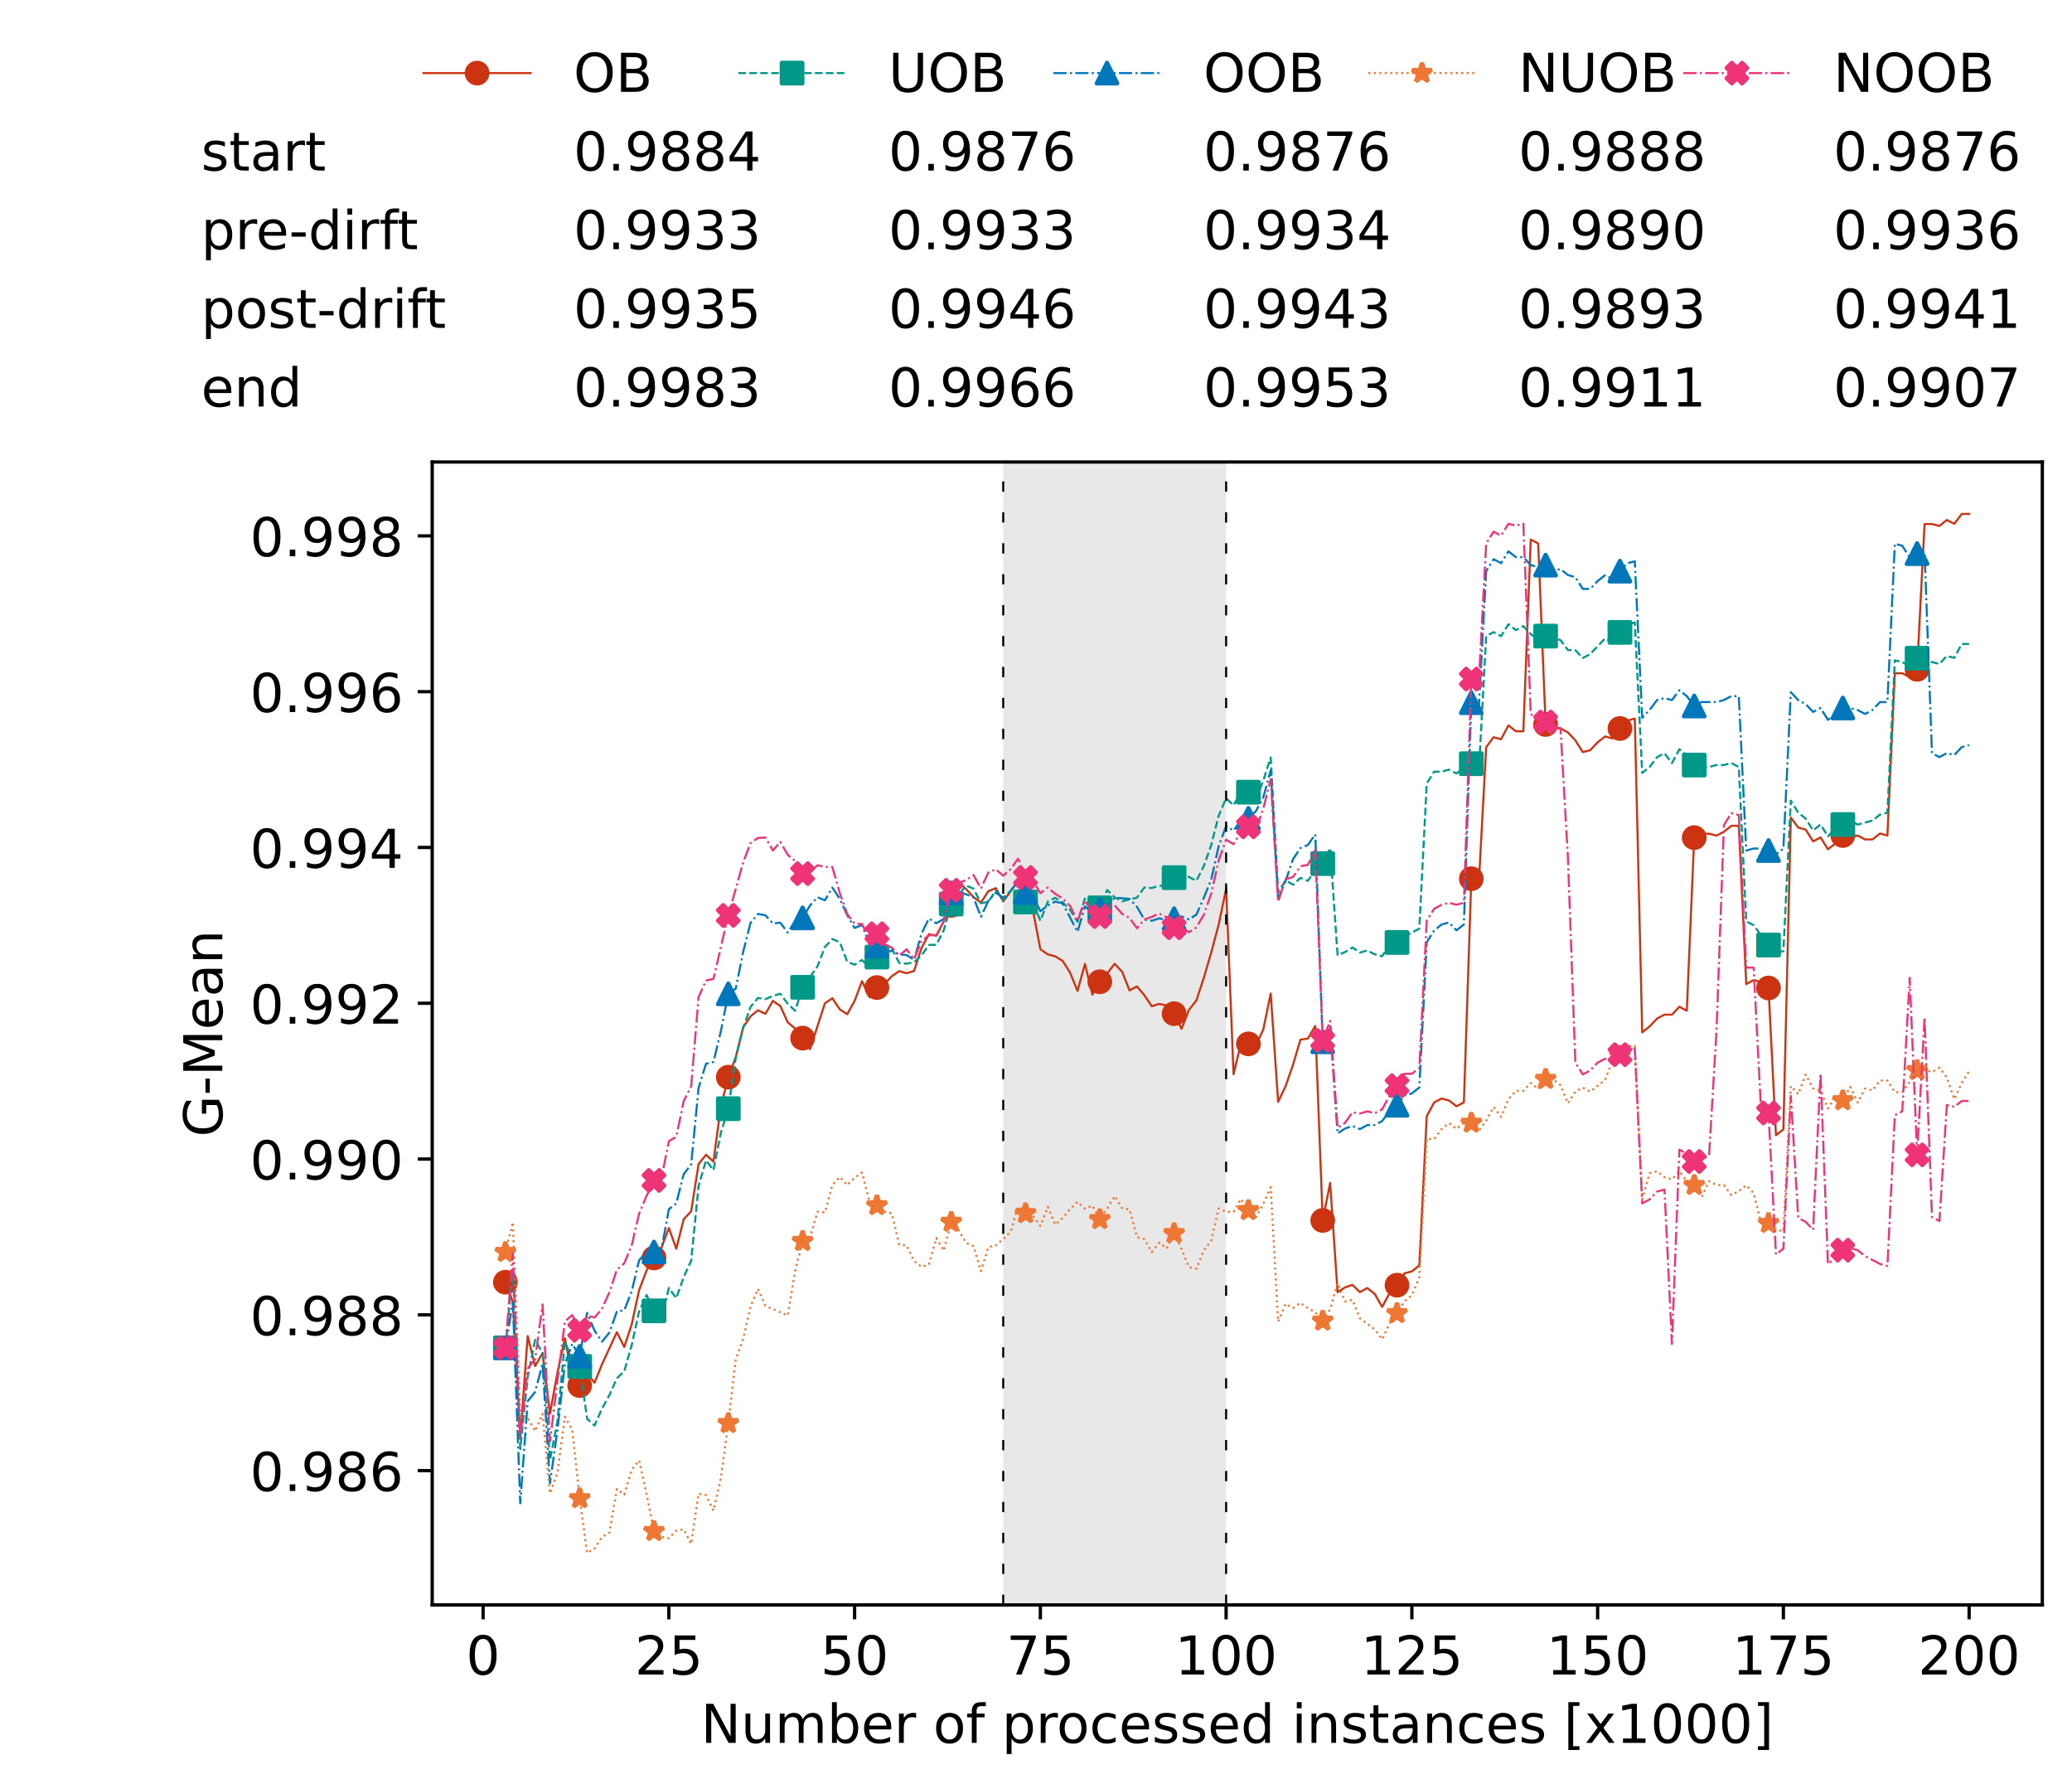 <?xml version="1.0" encoding="utf-8" standalone="no"?>
<!DOCTYPE svg PUBLIC "-//W3C//DTD SVG 1.1//EN"
  "http://www.w3.org/Graphics/SVG/1.1/DTD/svg11.dtd">
<!-- Created with matplotlib (https://matplotlib.org/) -->
<svg height="432.615pt" version="1.1" viewBox="0 0 502.65 432.615" width="502.65pt" xmlns="http://www.w3.org/2000/svg" xmlns:xlink="http://www.w3.org/1999/xlink">
 <defs>
  <style type="text/css">*{stroke-linecap:butt;stroke-linejoin:round;}</style>
 </defs>
 <g id="figure_1">
  <g id="patch_1">
   <path d="M 0 432.615 
L 502.65 432.615 
L 502.65 0 
L 0 0 
z
" style="fill:#ffffff;"/>
  </g>
  <g id="axes_1">
   <g id="patch_2">
    <path d="M 104.85 389.252 
L 495.45 389.252 
L 495.45 112.052 
L 104.85 112.052 
z
" style="fill:#ffffff;"/>
   </g>
   <g id="patch_3">
    <path clip-path="url(#p6e27bfbf8a)" d="M 297.446 389.252 
L 297.446 112.052 
L 243.372 112.052 
L 243.372 389.252 
z
" style="fill:#d3d3d3;opacity:0.5;"/>
   </g>
   <g id="matplotlib.axis_1">
    <g id="xtick_1">
     <g id="line2d_1">
      <defs>
       <path d="M 0 0 
L 0 3.5 
" id="mee824eb741" style="stroke:#000000;stroke-width:0.8;"/>
      </defs>
      <g>
       <use style="stroke:#000000;stroke-width:0.8;" x="117.197" xlink:href="#mee824eb741" y="389.252"/>
      </g>
     </g>
     <g id="text_1">
      <!-- 0 -->
      <g transform="translate(113.061 406.13)scale(0.13 -0.13)">
       <defs>
        <path d="M 31.781 66.406 
Q 24.172 66.406 20.328 58.906 
Q 16.5 51.422 16.5 36.375 
Q 16.5 21.391 20.328 13.891 
Q 24.172 6.391 31.781 6.391 
Q 39.453 6.391 43.281 13.891 
Q 47.125 21.391 47.125 36.375 
Q 47.125 51.422 43.281 58.906 
Q 39.453 66.406 31.781 66.406 
z
M 31.781 74.219 
Q 44.047 74.219 50.516 64.516 
Q 56.984 54.828 56.984 36.375 
Q 56.984 17.969 50.516 8.266 
Q 44.047 -1.422 31.781 -1.422 
Q 19.531 -1.422 13.062 8.266 
Q 6.594 17.969 6.594 36.375 
Q 6.594 54.828 13.062 64.516 
Q 19.531 74.219 31.781 74.219 
z
" id="DejaVuSans-48"/>
       </defs>
       <use xlink:href="#DejaVuSans-48"/>
      </g>
     </g>
    </g>
    <g id="xtick_2">
     <g id="line2d_2">
      <g>
       <use style="stroke:#000000;stroke-width:0.8;" x="162.259" xlink:href="#mee824eb741" y="389.252"/>
      </g>
     </g>
     <g id="text_2">
      <!-- 25 -->
      <g transform="translate(153.988 406.13)scale(0.13 -0.13)">
       <defs>
        <path d="M 19.188 8.297 
L 53.609 8.297 
L 53.609 0 
L 7.328 0 
L 7.328 8.297 
Q 12.938 14.109 22.625 23.891 
Q 32.328 33.688 34.812 36.531 
Q 39.547 41.844 41.422 45.531 
Q 43.312 49.219 43.312 52.781 
Q 43.312 58.594 39.234 62.25 
Q 35.156 65.922 28.609 65.922 
Q 23.969 65.922 18.812 64.312 
Q 13.672 62.703 7.812 59.422 
L 7.812 69.391 
Q 13.766 71.781 18.938 73 
Q 24.125 74.219 28.422 74.219 
Q 39.75 74.219 46.484 68.547 
Q 53.219 62.891 53.219 53.422 
Q 53.219 48.922 51.531 44.891 
Q 49.859 40.875 45.406 35.406 
Q 44.188 33.984 37.641 27.219 
Q 31.109 20.453 19.188 8.297 
z
" id="DejaVuSans-50"/>
        <path d="M 10.797 72.906 
L 49.516 72.906 
L 49.516 64.594 
L 19.828 64.594 
L 19.828 46.734 
Q 21.969 47.469 24.109 47.828 
Q 26.266 48.188 28.422 48.188 
Q 40.625 48.188 47.75 41.5 
Q 54.891 34.812 54.891 23.391 
Q 54.891 11.625 47.562 5.094 
Q 40.234 -1.422 26.906 -1.422 
Q 22.312 -1.422 17.547 -0.641 
Q 12.797 0.141 7.719 1.703 
L 7.719 11.625 
Q 12.109 9.234 16.797 8.062 
Q 21.484 6.891 26.703 6.891 
Q 35.156 6.891 40.078 11.328 
Q 45.016 15.766 45.016 23.391 
Q 45.016 31 40.078 35.438 
Q 35.156 39.891 26.703 39.891 
Q 22.75 39.891 18.812 39.016 
Q 14.891 38.141 10.797 36.281 
z
" id="DejaVuSans-53"/>
       </defs>
       <use xlink:href="#DejaVuSans-50"/>
       <use x="63.623" xlink:href="#DejaVuSans-53"/>
      </g>
     </g>
    </g>
    <g id="xtick_3">
     <g id="line2d_3">
      <g>
       <use style="stroke:#000000;stroke-width:0.8;" x="207.322" xlink:href="#mee824eb741" y="389.252"/>
      </g>
     </g>
     <g id="text_3">
      <!-- 50 -->
      <g transform="translate(199.05 406.13)scale(0.13 -0.13)">
       <use xlink:href="#DejaVuSans-53"/>
       <use x="63.623" xlink:href="#DejaVuSans-48"/>
      </g>
     </g>
    </g>
    <g id="xtick_4">
     <g id="line2d_4">
      <g>
       <use style="stroke:#000000;stroke-width:0.8;" x="252.384" xlink:href="#mee824eb741" y="389.252"/>
      </g>
     </g>
     <g id="text_4">
      <!-- 75 -->
      <g transform="translate(244.113 406.13)scale(0.13 -0.13)">
       <defs>
        <path d="M 8.203 72.906 
L 55.078 72.906 
L 55.078 68.703 
L 28.609 0 
L 18.312 0 
L 43.219 64.594 
L 8.203 64.594 
z
" id="DejaVuSans-55"/>
       </defs>
       <use xlink:href="#DejaVuSans-55"/>
       <use x="63.623" xlink:href="#DejaVuSans-53"/>
      </g>
     </g>
    </g>
    <g id="xtick_5">
     <g id="line2d_5">
      <g>
       <use style="stroke:#000000;stroke-width:0.8;" x="297.446" xlink:href="#mee824eb741" y="389.252"/>
      </g>
     </g>
     <g id="text_5">
      <!-- 100 -->
      <g transform="translate(285.039 406.13)scale(0.13 -0.13)">
       <defs>
        <path d="M 12.406 8.297 
L 28.516 8.297 
L 28.516 63.922 
L 10.984 60.406 
L 10.984 69.391 
L 28.422 72.906 
L 38.281 72.906 
L 38.281 8.297 
L 54.391 8.297 
L 54.391 0 
L 12.406 0 
z
" id="DejaVuSans-49"/>
       </defs>
       <use xlink:href="#DejaVuSans-49"/>
       <use x="63.623" xlink:href="#DejaVuSans-48"/>
       <use x="127.246" xlink:href="#DejaVuSans-48"/>
      </g>
     </g>
    </g>
    <g id="xtick_6">
     <g id="line2d_6">
      <g>
       <use style="stroke:#000000;stroke-width:0.8;" x="342.509" xlink:href="#mee824eb741" y="389.252"/>
      </g>
     </g>
     <g id="text_6">
      <!-- 125 -->
      <g transform="translate(330.102 406.13)scale(0.13 -0.13)">
       <use xlink:href="#DejaVuSans-49"/>
       <use x="63.623" xlink:href="#DejaVuSans-50"/>
       <use x="127.246" xlink:href="#DejaVuSans-53"/>
      </g>
     </g>
    </g>
    <g id="xtick_7">
     <g id="line2d_7">
      <g>
       <use style="stroke:#000000;stroke-width:0.8;" x="387.571" xlink:href="#mee824eb741" y="389.252"/>
      </g>
     </g>
     <g id="text_7">
      <!-- 150 -->
      <g transform="translate(375.164 406.13)scale(0.13 -0.13)">
       <use xlink:href="#DejaVuSans-49"/>
       <use x="63.623" xlink:href="#DejaVuSans-53"/>
       <use x="127.246" xlink:href="#DejaVuSans-48"/>
      </g>
     </g>
    </g>
    <g id="xtick_8">
     <g id="line2d_8">
      <g>
       <use style="stroke:#000000;stroke-width:0.8;" x="432.633" xlink:href="#mee824eb741" y="389.252"/>
      </g>
     </g>
     <g id="text_8">
      <!-- 175 -->
      <g transform="translate(420.226 406.13)scale(0.13 -0.13)">
       <use xlink:href="#DejaVuSans-49"/>
       <use x="63.623" xlink:href="#DejaVuSans-55"/>
       <use x="127.246" xlink:href="#DejaVuSans-53"/>
      </g>
     </g>
    </g>
    <g id="xtick_9">
     <g id="line2d_9">
      <g>
       <use style="stroke:#000000;stroke-width:0.8;" x="477.695" xlink:href="#mee824eb741" y="389.252"/>
      </g>
     </g>
     <g id="text_9">
      <!-- 200 -->
      <g transform="translate(465.289 406.13)scale(0.13 -0.13)">
       <use xlink:href="#DejaVuSans-50"/>
       <use x="63.623" xlink:href="#DejaVuSans-48"/>
       <use x="127.246" xlink:href="#DejaVuSans-48"/>
      </g>
     </g>
    </g>
    <g id="text_10">
     <!-- Number of processed instances [x1000] -->
     <g transform="translate(170.025 422.711)scale(0.13 -0.13)">
      <defs>
       <path d="M 9.812 72.906 
L 23.094 72.906 
L 55.422 11.922 
L 55.422 72.906 
L 64.984 72.906 
L 64.984 0 
L 51.703 0 
L 19.391 60.984 
L 19.391 0 
L 9.812 0 
z
" id="DejaVuSans-78"/>
       <path d="M 8.5 21.578 
L 8.5 54.688 
L 17.484 54.688 
L 17.484 21.922 
Q 17.484 14.156 20.5 10.266 
Q 23.531 6.391 29.594 6.391 
Q 36.859 6.391 41.078 11.031 
Q 45.312 15.672 45.312 23.688 
L 45.312 54.688 
L 54.297 54.688 
L 54.297 0 
L 45.312 0 
L 45.312 8.406 
Q 42.047 3.422 37.719 1 
Q 33.406 -1.422 27.688 -1.422 
Q 18.266 -1.422 13.375 4.438 
Q 8.5 10.297 8.5 21.578 
z
M 31.109 56 
z
" id="DejaVuSans-117"/>
       <path d="M 52 44.188 
Q 55.375 50.25 60.062 53.125 
Q 64.75 56 71.094 56 
Q 79.641 56 84.281 50.016 
Q 88.922 44.047 88.922 33.016 
L 88.922 0 
L 79.891 0 
L 79.891 32.719 
Q 79.891 40.578 77.094 44.375 
Q 74.312 48.188 68.609 48.188 
Q 61.625 48.188 57.562 43.547 
Q 53.516 38.922 53.516 30.906 
L 53.516 0 
L 44.484 0 
L 44.484 32.719 
Q 44.484 40.625 41.703 44.406 
Q 38.922 48.188 33.109 48.188 
Q 26.219 48.188 22.156 43.531 
Q 18.109 38.875 18.109 30.906 
L 18.109 0 
L 9.078 0 
L 9.078 54.688 
L 18.109 54.688 
L 18.109 46.188 
Q 21.188 51.219 25.484 53.609 
Q 29.781 56 35.688 56 
Q 41.656 56 45.828 52.969 
Q 50 49.953 52 44.188 
z
" id="DejaVuSans-109"/>
       <path d="M 48.688 27.297 
Q 48.688 37.203 44.609 42.844 
Q 40.531 48.484 33.406 48.484 
Q 26.266 48.484 22.188 42.844 
Q 18.109 37.203 18.109 27.297 
Q 18.109 17.391 22.188 11.75 
Q 26.266 6.109 33.406 6.109 
Q 40.531 6.109 44.609 11.75 
Q 48.688 17.391 48.688 27.297 
z
M 18.109 46.391 
Q 20.953 51.266 25.266 53.625 
Q 29.594 56 35.594 56 
Q 45.562 56 51.781 48.094 
Q 58.016 40.188 58.016 27.297 
Q 58.016 14.406 51.781 6.484 
Q 45.562 -1.422 35.594 -1.422 
Q 29.594 -1.422 25.266 0.953 
Q 20.953 3.328 18.109 8.203 
L 18.109 0 
L 9.078 0 
L 9.078 75.984 
L 18.109 75.984 
z
" id="DejaVuSans-98"/>
       <path d="M 56.203 29.594 
L 56.203 25.203 
L 14.891 25.203 
Q 15.484 15.922 20.484 11.062 
Q 25.484 6.203 34.422 6.203 
Q 39.594 6.203 44.453 7.469 
Q 49.312 8.734 54.109 11.281 
L 54.109 2.781 
Q 49.266 0.734 44.188 -0.344 
Q 39.109 -1.422 33.891 -1.422 
Q 20.797 -1.422 13.156 6.188 
Q 5.516 13.812 5.516 26.812 
Q 5.516 40.234 12.766 48.109 
Q 20.016 56 32.328 56 
Q 43.359 56 49.781 48.891 
Q 56.203 41.797 56.203 29.594 
z
M 47.219 32.234 
Q 47.125 39.594 43.094 43.984 
Q 39.062 48.391 32.422 48.391 
Q 24.906 48.391 20.391 44.141 
Q 15.875 39.891 15.188 32.172 
z
" id="DejaVuSans-101"/>
       <path d="M 41.109 46.297 
Q 39.594 47.172 37.812 47.578 
Q 36.031 48 33.891 48 
Q 26.266 48 22.188 43.047 
Q 18.109 38.094 18.109 28.812 
L 18.109 0 
L 9.078 0 
L 9.078 54.688 
L 18.109 54.688 
L 18.109 46.188 
Q 20.953 51.172 25.484 53.578 
Q 30.031 56 36.531 56 
Q 37.453 56 38.578 55.875 
Q 39.703 55.766 41.062 55.516 
z
" id="DejaVuSans-114"/>
       <path id="DejaVuSans-32"/>
       <path d="M 30.609 48.391 
Q 23.391 48.391 19.188 42.75 
Q 14.984 37.109 14.984 27.297 
Q 14.984 17.484 19.156 11.844 
Q 23.344 6.203 30.609 6.203 
Q 37.797 6.203 41.984 11.859 
Q 46.188 17.531 46.188 27.297 
Q 46.188 37.016 41.984 42.703 
Q 37.797 48.391 30.609 48.391 
z
M 30.609 56 
Q 42.328 56 49.016 48.375 
Q 55.719 40.766 55.719 27.297 
Q 55.719 13.875 49.016 6.219 
Q 42.328 -1.422 30.609 -1.422 
Q 18.844 -1.422 12.172 6.219 
Q 5.516 13.875 5.516 27.297 
Q 5.516 40.766 12.172 48.375 
Q 18.844 56 30.609 56 
z
" id="DejaVuSans-111"/>
       <path d="M 37.109 75.984 
L 37.109 68.5 
L 28.516 68.5 
Q 23.688 68.5 21.797 66.547 
Q 19.922 64.594 19.922 59.516 
L 19.922 54.688 
L 34.719 54.688 
L 34.719 47.703 
L 19.922 47.703 
L 19.922 0 
L 10.891 0 
L 10.891 47.703 
L 2.297 47.703 
L 2.297 54.688 
L 10.891 54.688 
L 10.891 58.5 
Q 10.891 67.625 15.141 71.797 
Q 19.391 75.984 28.609 75.984 
z
" id="DejaVuSans-102"/>
       <path d="M 18.109 8.203 
L 18.109 -20.797 
L 9.078 -20.797 
L 9.078 54.688 
L 18.109 54.688 
L 18.109 46.391 
Q 20.953 51.266 25.266 53.625 
Q 29.594 56 35.594 56 
Q 45.562 56 51.781 48.094 
Q 58.016 40.188 58.016 27.297 
Q 58.016 14.406 51.781 6.484 
Q 45.562 -1.422 35.594 -1.422 
Q 29.594 -1.422 25.266 0.953 
Q 20.953 3.328 18.109 8.203 
z
M 48.688 27.297 
Q 48.688 37.203 44.609 42.844 
Q 40.531 48.484 33.406 48.484 
Q 26.266 48.484 22.188 42.844 
Q 18.109 37.203 18.109 27.297 
Q 18.109 17.391 22.188 11.75 
Q 26.266 6.109 33.406 6.109 
Q 40.531 6.109 44.609 11.75 
Q 48.688 17.391 48.688 27.297 
z
" id="DejaVuSans-112"/>
       <path d="M 48.781 52.594 
L 48.781 44.188 
Q 44.969 46.297 41.141 47.344 
Q 37.312 48.391 33.406 48.391 
Q 24.656 48.391 19.812 42.844 
Q 14.984 37.312 14.984 27.297 
Q 14.984 17.281 19.812 11.734 
Q 24.656 6.203 33.406 6.203 
Q 37.312 6.203 41.141 7.25 
Q 44.969 8.297 48.781 10.406 
L 48.781 2.094 
Q 45.016 0.344 40.984 -0.531 
Q 36.969 -1.422 32.422 -1.422 
Q 20.062 -1.422 12.781 6.344 
Q 5.516 14.109 5.516 27.297 
Q 5.516 40.672 12.859 48.328 
Q 20.219 56 33.016 56 
Q 37.156 56 41.109 55.141 
Q 45.062 54.297 48.781 52.594 
z
" id="DejaVuSans-99"/>
       <path d="M 44.281 53.078 
L 44.281 44.578 
Q 40.484 46.531 36.375 47.5 
Q 32.281 48.484 27.875 48.484 
Q 21.188 48.484 17.844 46.438 
Q 14.5 44.391 14.5 40.281 
Q 14.5 37.156 16.891 35.375 
Q 19.281 33.594 26.516 31.984 
L 29.594 31.297 
Q 39.156 29.25 43.188 25.516 
Q 47.219 21.781 47.219 15.094 
Q 47.219 7.469 41.188 3.016 
Q 35.156 -1.422 24.609 -1.422 
Q 20.219 -1.422 15.453 -0.562 
Q 10.688 0.297 5.422 2 
L 5.422 11.281 
Q 10.406 8.688 15.234 7.391 
Q 20.062 6.109 24.812 6.109 
Q 31.156 6.109 34.562 8.281 
Q 37.984 10.453 37.984 14.406 
Q 37.984 18.062 35.516 20.016 
Q 33.062 21.969 24.703 23.781 
L 21.578 24.516 
Q 13.234 26.266 9.516 29.906 
Q 5.812 33.547 5.812 39.891 
Q 5.812 47.609 11.281 51.797 
Q 16.75 56 26.812 56 
Q 31.781 56 36.172 55.266 
Q 40.578 54.547 44.281 53.078 
z
" id="DejaVuSans-115"/>
       <path d="M 45.406 46.391 
L 45.406 75.984 
L 54.391 75.984 
L 54.391 0 
L 45.406 0 
L 45.406 8.203 
Q 42.578 3.328 38.25 0.953 
Q 33.938 -1.422 27.875 -1.422 
Q 17.969 -1.422 11.734 6.484 
Q 5.516 14.406 5.516 27.297 
Q 5.516 40.188 11.734 48.094 
Q 17.969 56 27.875 56 
Q 33.938 56 38.25 53.625 
Q 42.578 51.266 45.406 46.391 
z
M 14.797 27.297 
Q 14.797 17.391 18.875 11.75 
Q 22.953 6.109 30.078 6.109 
Q 37.203 6.109 41.297 11.75 
Q 45.406 17.391 45.406 27.297 
Q 45.406 37.203 41.297 42.844 
Q 37.203 48.484 30.078 48.484 
Q 22.953 48.484 18.875 42.844 
Q 14.797 37.203 14.797 27.297 
z
" id="DejaVuSans-100"/>
       <path d="M 9.422 54.688 
L 18.406 54.688 
L 18.406 0 
L 9.422 0 
z
M 9.422 75.984 
L 18.406 75.984 
L 18.406 64.594 
L 9.422 64.594 
z
" id="DejaVuSans-105"/>
       <path d="M 54.891 33.016 
L 54.891 0 
L 45.906 0 
L 45.906 32.719 
Q 45.906 40.484 42.875 44.328 
Q 39.844 48.188 33.797 48.188 
Q 26.516 48.188 22.312 43.547 
Q 18.109 38.922 18.109 30.906 
L 18.109 0 
L 9.078 0 
L 9.078 54.688 
L 18.109 54.688 
L 18.109 46.188 
Q 21.344 51.125 25.703 53.562 
Q 30.078 56 35.797 56 
Q 45.219 56 50.047 50.172 
Q 54.891 44.344 54.891 33.016 
z
" id="DejaVuSans-110"/>
       <path d="M 18.312 70.219 
L 18.312 54.688 
L 36.812 54.688 
L 36.812 47.703 
L 18.312 47.703 
L 18.312 18.016 
Q 18.312 11.328 20.141 9.422 
Q 21.969 7.516 27.594 7.516 
L 36.812 7.516 
L 36.812 0 
L 27.594 0 
Q 17.188 0 13.234 3.875 
Q 9.281 7.766 9.281 18.016 
L 9.281 47.703 
L 2.688 47.703 
L 2.688 54.688 
L 9.281 54.688 
L 9.281 70.219 
z
" id="DejaVuSans-116"/>
       <path d="M 34.281 27.484 
Q 23.391 27.484 19.188 25 
Q 14.984 22.516 14.984 16.5 
Q 14.984 11.719 18.141 8.906 
Q 21.297 6.109 26.703 6.109 
Q 34.188 6.109 38.703 11.406 
Q 43.219 16.703 43.219 25.484 
L 43.219 27.484 
z
M 52.203 31.203 
L 52.203 0 
L 43.219 0 
L 43.219 8.297 
Q 40.141 3.328 35.547 0.953 
Q 30.953 -1.422 24.312 -1.422 
Q 15.922 -1.422 10.953 3.297 
Q 6 8.016 6 15.922 
Q 6 25.141 12.172 29.828 
Q 18.359 34.516 30.609 34.516 
L 43.219 34.516 
L 43.219 35.406 
Q 43.219 41.609 39.141 45 
Q 35.062 48.391 27.688 48.391 
Q 23 48.391 18.547 47.266 
Q 14.109 46.141 10.016 43.891 
L 10.016 52.203 
Q 14.938 54.109 19.578 55.047 
Q 24.219 56 28.609 56 
Q 40.484 56 46.344 49.844 
Q 52.203 43.703 52.203 31.203 
z
" id="DejaVuSans-97"/>
       <path d="M 8.594 75.984 
L 29.297 75.984 
L 29.297 69 
L 17.578 69 
L 17.578 -6.203 
L 29.297 -6.203 
L 29.297 -13.188 
L 8.594 -13.188 
z
" id="DejaVuSans-91"/>
       <path d="M 54.891 54.688 
L 35.109 28.078 
L 55.906 0 
L 45.312 0 
L 29.391 21.484 
L 13.484 0 
L 2.875 0 
L 24.125 28.609 
L 4.688 54.688 
L 15.281 54.688 
L 29.781 35.203 
L 44.281 54.688 
z
" id="DejaVuSans-120"/>
       <path d="M 30.422 75.984 
L 30.422 -13.188 
L 9.719 -13.188 
L 9.719 -6.203 
L 21.391 -6.203 
L 21.391 69 
L 9.719 69 
L 9.719 75.984 
z
" id="DejaVuSans-93"/>
      </defs>
      <use xlink:href="#DejaVuSans-78"/>
      <use x="74.805" xlink:href="#DejaVuSans-117"/>
      <use x="138.184" xlink:href="#DejaVuSans-109"/>
      <use x="235.596" xlink:href="#DejaVuSans-98"/>
      <use x="299.072" xlink:href="#DejaVuSans-101"/>
      <use x="360.596" xlink:href="#DejaVuSans-114"/>
      <use x="401.709" xlink:href="#DejaVuSans-32"/>
      <use x="433.496" xlink:href="#DejaVuSans-111"/>
      <use x="494.678" xlink:href="#DejaVuSans-102"/>
      <use x="529.883" xlink:href="#DejaVuSans-32"/>
      <use x="561.67" xlink:href="#DejaVuSans-112"/>
      <use x="625.146" xlink:href="#DejaVuSans-114"/>
      <use x="664.01" xlink:href="#DejaVuSans-111"/>
      <use x="725.191" xlink:href="#DejaVuSans-99"/>
      <use x="780.172" xlink:href="#DejaVuSans-101"/>
      <use x="841.695" xlink:href="#DejaVuSans-115"/>
      <use x="893.795" xlink:href="#DejaVuSans-115"/>
      <use x="945.895" xlink:href="#DejaVuSans-101"/>
      <use x="1007.418" xlink:href="#DejaVuSans-100"/>
      <use x="1070.895" xlink:href="#DejaVuSans-32"/>
      <use x="1102.682" xlink:href="#DejaVuSans-105"/>
      <use x="1130.465" xlink:href="#DejaVuSans-110"/>
      <use x="1193.844" xlink:href="#DejaVuSans-115"/>
      <use x="1245.943" xlink:href="#DejaVuSans-116"/>
      <use x="1285.152" xlink:href="#DejaVuSans-97"/>
      <use x="1346.432" xlink:href="#DejaVuSans-110"/>
      <use x="1409.811" xlink:href="#DejaVuSans-99"/>
      <use x="1464.791" xlink:href="#DejaVuSans-101"/>
      <use x="1526.314" xlink:href="#DejaVuSans-115"/>
      <use x="1578.414" xlink:href="#DejaVuSans-32"/>
      <use x="1610.201" xlink:href="#DejaVuSans-91"/>
      <use x="1649.215" xlink:href="#DejaVuSans-120"/>
      <use x="1708.395" xlink:href="#DejaVuSans-49"/>
      <use x="1772.018" xlink:href="#DejaVuSans-48"/>
      <use x="1835.641" xlink:href="#DejaVuSans-48"/>
      <use x="1899.264" xlink:href="#DejaVuSans-48"/>
      <use x="1962.887" xlink:href="#DejaVuSans-93"/>
     </g>
    </g>
   </g>
   <g id="matplotlib.axis_2">
    <g id="ytick_1">
     <g id="line2d_10">
      <defs>
       <path d="M 0 0 
L -3.5 0 
" id="mdb6fd977b8" style="stroke:#000000;stroke-width:0.8;"/>
      </defs>
      <g>
       <use style="stroke:#000000;stroke-width:0.8;" x="104.85" xlink:href="#mdb6fd977b8" y="356.679"/>
      </g>
     </g>
     <g id="text_11">
      <!-- 0.986 -->
      <g transform="translate(60.633 361.618)scale(0.13 -0.13)">
       <defs>
        <path d="M 10.688 12.406 
L 21 12.406 
L 21 0 
L 10.688 0 
z
" id="DejaVuSans-46"/>
        <path d="M 10.984 1.516 
L 10.984 10.5 
Q 14.703 8.734 18.5 7.812 
Q 22.312 6.891 25.984 6.891 
Q 35.75 6.891 40.891 13.453 
Q 46.047 20.016 46.781 33.406 
Q 43.953 29.203 39.594 26.953 
Q 35.25 24.703 29.984 24.703 
Q 19.047 24.703 12.672 31.312 
Q 6.297 37.938 6.297 49.422 
Q 6.297 60.641 12.938 67.422 
Q 19.578 74.219 30.609 74.219 
Q 43.266 74.219 49.922 64.516 
Q 56.594 54.828 56.594 36.375 
Q 56.594 19.141 48.406 8.859 
Q 40.234 -1.422 26.422 -1.422 
Q 22.703 -1.422 18.891 -0.688 
Q 15.094 0.047 10.984 1.516 
z
M 30.609 32.422 
Q 37.25 32.422 41.125 36.953 
Q 45.016 41.5 45.016 49.422 
Q 45.016 57.281 41.125 61.844 
Q 37.25 66.406 30.609 66.406 
Q 23.969 66.406 20.094 61.844 
Q 16.219 57.281 16.219 49.422 
Q 16.219 41.5 20.094 36.953 
Q 23.969 32.422 30.609 32.422 
z
" id="DejaVuSans-57"/>
        <path d="M 31.781 34.625 
Q 24.75 34.625 20.719 30.859 
Q 16.703 27.094 16.703 20.516 
Q 16.703 13.922 20.719 10.156 
Q 24.75 6.391 31.781 6.391 
Q 38.812 6.391 42.859 10.172 
Q 46.922 13.969 46.922 20.516 
Q 46.922 27.094 42.891 30.859 
Q 38.875 34.625 31.781 34.625 
z
M 21.922 38.812 
Q 15.578 40.375 12.031 44.719 
Q 8.5 49.078 8.5 55.328 
Q 8.5 64.062 14.719 69.141 
Q 20.953 74.219 31.781 74.219 
Q 42.672 74.219 48.875 69.141 
Q 55.078 64.062 55.078 55.328 
Q 55.078 49.078 51.531 44.719 
Q 48 40.375 41.703 38.812 
Q 48.828 37.156 52.797 32.312 
Q 56.781 27.484 56.781 20.516 
Q 56.781 9.906 50.312 4.234 
Q 43.844 -1.422 31.781 -1.422 
Q 19.734 -1.422 13.25 4.234 
Q 6.781 9.906 6.781 20.516 
Q 6.781 27.484 10.781 32.312 
Q 14.797 37.156 21.922 38.812 
z
M 18.312 54.391 
Q 18.312 48.734 21.844 45.562 
Q 25.391 42.391 31.781 42.391 
Q 38.141 42.391 41.719 45.562 
Q 45.312 48.734 45.312 54.391 
Q 45.312 60.062 41.719 63.234 
Q 38.141 66.406 31.781 66.406 
Q 25.391 66.406 21.844 63.234 
Q 18.312 60.062 18.312 54.391 
z
" id="DejaVuSans-56"/>
        <path d="M 33.016 40.375 
Q 26.375 40.375 22.484 35.828 
Q 18.609 31.297 18.609 23.391 
Q 18.609 15.531 22.484 10.953 
Q 26.375 6.391 33.016 6.391 
Q 39.656 6.391 43.531 10.953 
Q 47.406 15.531 47.406 23.391 
Q 47.406 31.297 43.531 35.828 
Q 39.656 40.375 33.016 40.375 
z
M 52.594 71.297 
L 52.594 62.312 
Q 48.875 64.062 45.094 64.984 
Q 41.312 65.922 37.594 65.922 
Q 27.828 65.922 22.672 59.328 
Q 17.531 52.734 16.797 39.406 
Q 19.672 43.656 24.016 45.922 
Q 28.375 48.188 33.594 48.188 
Q 44.578 48.188 50.953 41.516 
Q 57.328 34.859 57.328 23.391 
Q 57.328 12.156 50.688 5.359 
Q 44.047 -1.422 33.016 -1.422 
Q 20.359 -1.422 13.672 8.266 
Q 6.984 17.969 6.984 36.375 
Q 6.984 53.656 15.188 63.938 
Q 23.391 74.219 37.203 74.219 
Q 40.922 74.219 44.703 73.484 
Q 48.484 72.75 52.594 71.297 
z
" id="DejaVuSans-54"/>
       </defs>
       <use xlink:href="#DejaVuSans-48"/>
       <use x="63.623" xlink:href="#DejaVuSans-46"/>
       <use x="95.41" xlink:href="#DejaVuSans-57"/>
       <use x="159.033" xlink:href="#DejaVuSans-56"/>
       <use x="222.656" xlink:href="#DejaVuSans-54"/>
      </g>
     </g>
    </g>
    <g id="ytick_2">
     <g id="line2d_11">
      <g>
       <use style="stroke:#000000;stroke-width:0.8;" x="104.85" xlink:href="#mdb6fd977b8" y="318.894"/>
      </g>
     </g>
     <g id="text_12">
      <!-- 0.988 -->
      <g transform="translate(60.633 323.833)scale(0.13 -0.13)">
       <use xlink:href="#DejaVuSans-48"/>
       <use x="63.623" xlink:href="#DejaVuSans-46"/>
       <use x="95.41" xlink:href="#DejaVuSans-57"/>
       <use x="159.033" xlink:href="#DejaVuSans-56"/>
       <use x="222.656" xlink:href="#DejaVuSans-56"/>
      </g>
     </g>
    </g>
    <g id="ytick_3">
     <g id="line2d_12">
      <g>
       <use style="stroke:#000000;stroke-width:0.8;" x="104.85" xlink:href="#mdb6fd977b8" y="281.11"/>
      </g>
     </g>
     <g id="text_13">
      <!-- 0.990 -->
      <g transform="translate(60.633 286.049)scale(0.13 -0.13)">
       <use xlink:href="#DejaVuSans-48"/>
       <use x="63.623" xlink:href="#DejaVuSans-46"/>
       <use x="95.41" xlink:href="#DejaVuSans-57"/>
       <use x="159.033" xlink:href="#DejaVuSans-57"/>
       <use x="222.656" xlink:href="#DejaVuSans-48"/>
      </g>
     </g>
    </g>
    <g id="ytick_4">
     <g id="line2d_13">
      <g>
       <use style="stroke:#000000;stroke-width:0.8;" x="104.85" xlink:href="#mdb6fd977b8" y="243.325"/>
      </g>
     </g>
     <g id="text_14">
      <!-- 0.992 -->
      <g transform="translate(60.633 248.264)scale(0.13 -0.13)">
       <use xlink:href="#DejaVuSans-48"/>
       <use x="63.623" xlink:href="#DejaVuSans-46"/>
       <use x="95.41" xlink:href="#DejaVuSans-57"/>
       <use x="159.033" xlink:href="#DejaVuSans-57"/>
       <use x="222.656" xlink:href="#DejaVuSans-50"/>
      </g>
     </g>
    </g>
    <g id="ytick_5">
     <g id="line2d_14">
      <g>
       <use style="stroke:#000000;stroke-width:0.8;" x="104.85" xlink:href="#mdb6fd977b8" y="205.541"/>
      </g>
     </g>
     <g id="text_15">
      <!-- 0.994 -->
      <g transform="translate(60.633 210.48)scale(0.13 -0.13)">
       <defs>
        <path d="M 37.797 64.312 
L 12.891 25.391 
L 37.797 25.391 
z
M 35.203 72.906 
L 47.609 72.906 
L 47.609 25.391 
L 58.016 25.391 
L 58.016 17.188 
L 47.609 17.188 
L 47.609 0 
L 37.797 0 
L 37.797 17.188 
L 4.891 17.188 
L 4.891 26.703 
z
" id="DejaVuSans-52"/>
       </defs>
       <use xlink:href="#DejaVuSans-48"/>
       <use x="63.623" xlink:href="#DejaVuSans-46"/>
       <use x="95.41" xlink:href="#DejaVuSans-57"/>
       <use x="159.033" xlink:href="#DejaVuSans-57"/>
       <use x="222.656" xlink:href="#DejaVuSans-52"/>
      </g>
     </g>
    </g>
    <g id="ytick_6">
     <g id="line2d_15">
      <g>
       <use style="stroke:#000000;stroke-width:0.8;" x="104.85" xlink:href="#mdb6fd977b8" y="167.756"/>
      </g>
     </g>
     <g id="text_16">
      <!-- 0.996 -->
      <g transform="translate(60.633 172.695)scale(0.13 -0.13)">
       <use xlink:href="#DejaVuSans-48"/>
       <use x="63.623" xlink:href="#DejaVuSans-46"/>
       <use x="95.41" xlink:href="#DejaVuSans-57"/>
       <use x="159.033" xlink:href="#DejaVuSans-57"/>
       <use x="222.656" xlink:href="#DejaVuSans-54"/>
      </g>
     </g>
    </g>
    <g id="ytick_7">
     <g id="line2d_16">
      <g>
       <use style="stroke:#000000;stroke-width:0.8;" x="104.85" xlink:href="#mdb6fd977b8" y="129.972"/>
      </g>
     </g>
     <g id="text_17">
      <!-- 0.998 -->
      <g transform="translate(60.633 134.911)scale(0.13 -0.13)">
       <use xlink:href="#DejaVuSans-48"/>
       <use x="63.623" xlink:href="#DejaVuSans-46"/>
       <use x="95.41" xlink:href="#DejaVuSans-57"/>
       <use x="159.033" xlink:href="#DejaVuSans-57"/>
       <use x="222.656" xlink:href="#DejaVuSans-56"/>
      </g>
     </g>
    </g>
    <g id="text_18">
     <!-- G-Mean -->
     <g transform="translate(53.93 275.744)rotate(-90)scale(0.13 -0.13)">
      <defs>
       <path d="M 59.516 10.406 
L 59.516 29.984 
L 43.406 29.984 
L 43.406 38.094 
L 69.281 38.094 
L 69.281 6.781 
Q 63.578 2.734 56.688 0.656 
Q 49.812 -1.422 42 -1.422 
Q 24.906 -1.422 15.25 8.562 
Q 5.609 18.562 5.609 36.375 
Q 5.609 54.25 15.25 64.234 
Q 24.906 74.219 42 74.219 
Q 49.125 74.219 55.547 72.453 
Q 61.969 70.703 67.391 67.281 
L 67.391 56.781 
Q 61.922 61.422 55.766 63.766 
Q 49.609 66.109 42.828 66.109 
Q 29.438 66.109 22.719 58.641 
Q 16.016 51.172 16.016 36.375 
Q 16.016 21.625 22.719 14.156 
Q 29.438 6.688 42.828 6.688 
Q 48.047 6.688 52.141 7.594 
Q 56.25 8.5 59.516 10.406 
z
" id="DejaVuSans-71"/>
       <path d="M 4.891 31.391 
L 31.203 31.391 
L 31.203 23.391 
L 4.891 23.391 
z
" id="DejaVuSans-45"/>
       <path d="M 9.812 72.906 
L 24.516 72.906 
L 43.109 23.297 
L 61.812 72.906 
L 76.516 72.906 
L 76.516 0 
L 66.891 0 
L 66.891 64.016 
L 48.094 14.016 
L 38.188 14.016 
L 19.391 64.016 
L 19.391 0 
L 9.812 0 
z
" id="DejaVuSans-77"/>
      </defs>
      <use xlink:href="#DejaVuSans-71"/>
      <use x="77.49" xlink:href="#DejaVuSans-45"/>
      <use x="113.574" xlink:href="#DejaVuSans-77"/>
      <use x="199.854" xlink:href="#DejaVuSans-101"/>
      <use x="261.377" xlink:href="#DejaVuSans-97"/>
      <use x="322.656" xlink:href="#DejaVuSans-110"/>
     </g>
    </g>
   </g>
   <g id="line2d_17"/>
   <g id="line2d_18"/>
   <g id="line2d_19"/>
   <g id="line2d_20"/>
   <g id="line2d_21"/>
   <g id="line2d_22">
    <path clip-path="url(#p6e27bfbf8a)" d="M 122.605 310.976 
L 124.407 315.668 
L 126.21 348.733 
L 128.012 324.029 
L 129.815 331.323 
L 131.617 328.145 
L 133.419 342.867 
L 135.222 332.976 
L 137.024 324.577 
L 138.827 333.711 
L 140.629 336.048 
L 142.432 333.06 
L 144.234 335.367 
L 146.037 330.894 
L 149.642 323.104 
L 151.444 326.689 
L 153.247 321.202 
L 155.049 312.883 
L 156.852 308.143 
L 158.654 305.102 
L 160.457 302.6 
L 162.259 297.844 
L 164.062 302.857 
L 165.864 295.699 
L 167.667 293.791 
L 169.469 282.338 
L 171.272 280.059 
L 173.074 281.747 
L 174.877 268.316 
L 176.679 261.249 
L 178.482 256.405 
L 180.284 249.172 
L 182.087 246.474 
L 183.889 245.03 
L 185.692 245.888 
L 187.494 242.739 
L 189.297 243.996 
L 191.099 247.949 
L 192.902 249.47 
L 194.704 251.78 
L 196.507 254.47 
L 200.112 243.335 
L 201.914 242.103 
L 203.717 244.798 
L 205.519 245.988 
L 207.322 242.763 
L 209.124 237.958 
L 210.927 241.866 
L 212.729 239.514 
L 214.532 238.683 
L 216.334 236.77 
L 218.137 235.533 
L 219.939 236.05 
L 221.742 235.502 
L 223.544 229.921 
L 225.347 226.57 
L 227.149 226.946 
L 228.952 223.459 
L 230.754 219.581 
L 232.557 213.947 
L 234.359 215.625 
L 236.162 217.596 
L 237.964 218.89 
L 239.767 216.157 
L 241.569 215.399 
L 243.372 218.622 
L 246.976 213.7 
L 248.779 218.671 
L 250.581 220.792 
L 252.384 230.215 
L 254.186 231.467 
L 255.989 231.95 
L 257.791 233.055 
L 259.594 235.911 
L 261.396 240.34 
L 263.199 233.764 
L 265.001 241.217 
L 266.804 238.104 
L 268.606 236.07 
L 270.409 233.76 
L 272.211 235.678 
L 274.014 240.22 
L 275.816 239.251 
L 277.619 241.38 
L 279.421 244.053 
L 281.224 243.477 
L 283.026 243.862 
L 284.829 245.848 
L 286.631 249.527 
L 288.434 244.942 
L 290.236 242.632 
L 292.039 237.135 
L 293.841 230.999 
L 295.644 224.225 
L 297.446 215.585 
L 299.249 260.524 
L 301.051 253.032 
L 302.854 253.177 
L 304.656 253.544 
L 306.459 249.718 
L 308.261 240.966 
L 310.064 267.24 
L 311.866 263.451 
L 313.669 258.262 
L 315.471 252.151 
L 317.274 251.893 
L 319.076 248.817 
L 320.879 295.995 
L 322.681 286.895 
L 324.484 313.404 
L 326.286 312.24 
L 328.089 311.624 
L 329.891 313.386 
L 331.694 312.396 
L 333.496 313.825 
L 335.299 316.966 
L 337.101 313.627 
L 338.904 311.698 
L 340.706 308.829 
L 342.509 308.349 
L 344.311 306.914 
L 346.114 270.727 
L 347.916 267.386 
L 349.719 266.421 
L 351.521 266.901 
L 353.324 268.318 
L 355.126 267.359 
L 356.928 213.122 
L 358.731 214.555 
L 360.533 181.205 
L 362.336 178.811 
L 364.138 179.295 
L 365.941 175.941 
L 367.743 177.364 
L 369.546 177.36 
L 371.348 130.85 
L 373.151 131.814 
L 374.953 175.707 
L 376.756 176.664 
L 378.558 176.664 
L 380.361 177.633 
L 382.163 179.552 
L 383.966 182.421 
L 385.768 181.946 
L 387.571 180.04 
L 389.373 178.618 
L 391.176 179.097 
L 392.978 176.681 
L 394.781 174.775 
L 396.583 174.287 
L 398.386 250.384 
L 400.188 248.938 
L 401.991 247.037 
L 403.793 246.085 
L 405.596 246.094 
L 407.398 244.177 
L 409.201 245.131 
L 411.003 203.15 
L 412.806 202.192 
L 414.608 202.196 
L 416.411 202.672 
L 418.213 201.72 
L 420.016 200.28 
L 421.818 200.283 
L 423.621 238.671 
L 425.423 237.709 
L 427.226 238.191 
L 429.028 239.623 
L 430.831 275.342 
L 432.633 273.914 
L 434.436 198.296 
L 436.238 200.718 
L 438.041 201.197 
L 439.843 204.07 
L 441.646 203.112 
L 443.448 205.987 
L 445.251 204.551 
L 447.053 202.636 
L 448.856 203.123 
L 450.658 202.642 
L 452.461 203.592 
L 454.263 203.587 
L 456.066 202.152 
L 457.868 202.638 
L 459.671 163.292 
L 461.473 163.288 
L 463.276 164.236 
L 465.078 162.336 
L 466.881 127.094 
L 468.683 127.094 
L 470.485 127.565 
L 472.288 126.106 
L 474.09 127.054 
L 475.893 124.656 
L 477.695 124.652 
L 477.695 124.652 
" style="fill:none;stroke:#cc3311;stroke-linecap:square;stroke-width:0.5;"/>
    <defs>
     <path d="M 0 2.5 
C 0.663 2.5 1.299 2.237 1.768 1.768 
C 2.237 1.299 2.5 0.663 2.5 0 
C 2.5 -0.663 2.237 -1.299 1.768 -1.768 
C 1.299 -2.237 0.663 -2.5 0 -2.5 
C -0.663 -2.5 -1.299 -2.237 -1.768 -1.768 
C -2.237 -1.299 -2.5 -0.663 -2.5 0 
C -2.5 0.663 -2.237 1.299 -1.768 1.768 
C -1.299 2.237 -0.663 2.5 0 2.5 
z
" id="m6b7a041493" style="stroke:#cc3311;"/>
    </defs>
    <g clip-path="url(#p6e27bfbf8a)">
     <use style="fill:#cc3311;stroke:#cc3311;" x="122.605" xlink:href="#m6b7a041493" y="310.976"/>
     <use style="fill:#cc3311;stroke:#cc3311;" x="140.629" xlink:href="#m6b7a041493" y="336.048"/>
     <use style="fill:#cc3311;stroke:#cc3311;" x="158.654" xlink:href="#m6b7a041493" y="305.102"/>
     <use style="fill:#cc3311;stroke:#cc3311;" x="176.679" xlink:href="#m6b7a041493" y="261.249"/>
     <use style="fill:#cc3311;stroke:#cc3311;" x="194.704" xlink:href="#m6b7a041493" y="251.78"/>
     <use style="fill:#cc3311;stroke:#cc3311;" x="212.729" xlink:href="#m6b7a041493" y="239.514"/>
     <use style="fill:#cc3311;stroke:#cc3311;" x="230.754" xlink:href="#m6b7a041493" y="219.581"/>
     <use style="fill:#cc3311;stroke:#cc3311;" x="248.779" xlink:href="#m6b7a041493" y="218.671"/>
     <use style="fill:#cc3311;stroke:#cc3311;" x="266.804" xlink:href="#m6b7a041493" y="238.104"/>
     <use style="fill:#cc3311;stroke:#cc3311;" x="284.829" xlink:href="#m6b7a041493" y="245.848"/>
     <use style="fill:#cc3311;stroke:#cc3311;" x="302.854" xlink:href="#m6b7a041493" y="253.177"/>
     <use style="fill:#cc3311;stroke:#cc3311;" x="320.879" xlink:href="#m6b7a041493" y="295.995"/>
     <use style="fill:#cc3311;stroke:#cc3311;" x="338.904" xlink:href="#m6b7a041493" y="311.698"/>
     <use style="fill:#cc3311;stroke:#cc3311;" x="356.928" xlink:href="#m6b7a041493" y="213.122"/>
     <use style="fill:#cc3311;stroke:#cc3311;" x="374.953" xlink:href="#m6b7a041493" y="175.707"/>
     <use style="fill:#cc3311;stroke:#cc3311;" x="392.978" xlink:href="#m6b7a041493" y="176.681"/>
     <use style="fill:#cc3311;stroke:#cc3311;" x="411.003" xlink:href="#m6b7a041493" y="203.15"/>
     <use style="fill:#cc3311;stroke:#cc3311;" x="429.028" xlink:href="#m6b7a041493" y="239.623"/>
     <use style="fill:#cc3311;stroke:#cc3311;" x="447.053" xlink:href="#m6b7a041493" y="202.636"/>
     <use style="fill:#cc3311;stroke:#cc3311;" x="465.078" xlink:href="#m6b7a041493" y="162.336"/>
    </g>
   </g>
   <g id="line2d_23"/>
   <g id="line2d_24"/>
   <g id="line2d_25"/>
   <g id="line2d_26"/>
   <g id="line2d_27">
    <path clip-path="url(#p6e27bfbf8a)" d="M 122.605 326.889 
L 124.407 307.993 
L 126.21 351.45 
L 128.012 333.905 
L 129.815 324.962 
L 131.617 328.177 
L 133.419 354.091 
L 135.222 344.826 
L 137.024 325.433 
L 138.827 329.671 
L 140.629 331.399 
L 142.432 344.105 
L 144.234 345.74 
L 146.037 341.654 
L 147.839 338.351 
L 149.642 334.299 
L 151.444 332.56 
L 153.247 326.219 
L 155.049 318.032 
L 156.852 314.089 
L 158.654 317.923 
L 160.457 319.736 
L 162.259 312.38 
L 164.062 314.865 
L 165.864 309.728 
L 167.667 305.774 
L 169.469 287.659 
L 171.272 281.419 
L 173.074 283.808 
L 174.877 274.739 
L 176.679 268.897 
L 178.482 256.586 
L 180.284 249.274 
L 182.087 244.186 
L 183.889 242.036 
L 185.692 242.317 
L 187.494 241.54 
L 189.297 241.034 
L 191.099 243.44 
L 192.902 245.156 
L 194.704 239.457 
L 198.309 234.38 
L 200.112 229.692 
L 201.914 227.731 
L 203.717 228.52 
L 205.519 233.242 
L 207.322 233.976 
L 209.124 232.825 
L 210.927 234.778 
L 212.729 232.122 
L 214.532 231.146 
L 216.334 230.018 
L 218.137 233.552 
L 219.939 233.726 
L 221.742 233.379 
L 223.544 231.726 
L 225.347 229.183 
L 227.149 229.148 
L 228.952 225.598 
L 230.754 219.269 
L 234.359 214.781 
L 236.162 215.518 
L 237.964 219.084 
L 239.767 218.704 
L 241.569 215.962 
L 243.372 218.374 
L 245.174 215.99 
L 246.976 214.184 
L 248.779 218.77 
L 250.581 218.694 
L 252.384 223.338 
L 254.186 218.682 
L 255.989 217.748 
L 257.791 218.852 
L 259.594 220.659 
L 261.396 223.552 
L 263.199 217.909 
L 265.001 220.509 
L 266.804 220.186 
L 268.606 215.861 
L 270.409 217.631 
L 272.211 218.594 
L 275.816 217.713 
L 277.619 215.24 
L 279.421 215.377 
L 281.224 214.802 
L 283.026 214.989 
L 284.829 212.853 
L 286.631 212.295 
L 288.434 212.696 
L 290.236 213.632 
L 292.039 210.054 
L 293.841 204.913 
L 295.644 197.828 
L 297.446 193.599 
L 299.249 195.34 
L 301.051 191.991 
L 302.854 192.135 
L 304.656 193.989 
L 306.459 189.33 
L 308.261 183.724 
L 310.064 216.422 
L 311.866 213.489 
L 313.669 214.579 
L 315.471 212.914 
L 317.274 213.62 
L 319.076 210.968 
L 320.879 209.449 
L 322.681 205.685 
L 324.484 231.63 
L 326.286 230.92 
L 328.089 229.802 
L 329.891 231.048 
L 331.694 230.519 
L 333.496 231.46 
L 335.299 231.936 
L 337.101 229.072 
L 338.904 228.579 
L 340.706 227.136 
L 344.311 225.216 
L 346.114 190.013 
L 347.916 187.155 
L 349.719 187.141 
L 351.521 186.668 
L 353.324 187.598 
L 355.126 186.158 
L 356.928 185.221 
L 358.731 187.611 
L 360.533 154.275 
L 362.336 153.318 
L 364.138 154.283 
L 365.941 151.402 
L 367.743 152.82 
L 369.546 151.86 
L 371.348 153.781 
L 373.151 155.232 
L 374.953 154.274 
L 378.558 155.235 
L 380.361 157.664 
L 382.163 157.687 
L 383.966 159.596 
L 385.768 158.645 
L 389.373 154.838 
L 391.176 155.797 
L 392.978 153.375 
L 394.781 151.468 
L 396.583 150.977 
L 398.386 187.461 
L 400.188 186.012 
L 401.991 183.634 
L 403.793 182.68 
L 405.596 185.09 
L 407.398 181.732 
L 409.201 183.164 
L 411.003 185.555 
L 412.806 186.021 
L 414.608 186.029 
L 416.411 185.538 
L 418.213 185.545 
L 420.016 185.061 
L 421.818 186.022 
L 423.621 223.455 
L 425.423 224.411 
L 429.028 229.207 
L 430.831 231.144 
L 432.633 230.671 
L 434.436 194.187 
L 436.238 197.098 
L 438.041 198.535 
L 439.843 201.417 
L 441.646 199.976 
L 443.448 202.854 
L 445.251 200.936 
L 448.856 199.04 
L 450.658 199.989 
L 454.263 199.008 
L 456.066 197.568 
L 457.868 197.101 
L 459.671 160.136 
L 461.473 160.602 
L 463.276 161.538 
L 465.078 159.643 
L 470.485 161.035 
L 472.288 159.091 
L 474.09 159.558 
L 475.893 156.197 
L 477.695 156.186 
L 477.695 156.186 
" style="fill:none;stroke:#009988;stroke-dasharray:1.85,0.8;stroke-dashoffset:0;stroke-width:0.5;"/>
    <defs>
     <path d="M -2.5 2.5 
L 2.5 2.5 
L 2.5 -2.5 
L -2.5 -2.5 
z
" id="m56878bd092" style="stroke:#009988;stroke-linejoin:miter;"/>
    </defs>
    <g clip-path="url(#p6e27bfbf8a)">
     <use style="fill:#009988;stroke:#009988;stroke-linejoin:miter;" x="122.605" xlink:href="#m56878bd092" y="326.889"/>
     <use style="fill:#009988;stroke:#009988;stroke-linejoin:miter;" x="140.629" xlink:href="#m56878bd092" y="331.399"/>
     <use style="fill:#009988;stroke:#009988;stroke-linejoin:miter;" x="158.654" xlink:href="#m56878bd092" y="317.923"/>
     <use style="fill:#009988;stroke:#009988;stroke-linejoin:miter;" x="176.679" xlink:href="#m56878bd092" y="268.897"/>
     <use style="fill:#009988;stroke:#009988;stroke-linejoin:miter;" x="194.704" xlink:href="#m56878bd092" y="239.457"/>
     <use style="fill:#009988;stroke:#009988;stroke-linejoin:miter;" x="212.729" xlink:href="#m56878bd092" y="232.122"/>
     <use style="fill:#009988;stroke:#009988;stroke-linejoin:miter;" x="230.754" xlink:href="#m56878bd092" y="219.269"/>
     <use style="fill:#009988;stroke:#009988;stroke-linejoin:miter;" x="248.779" xlink:href="#m56878bd092" y="218.77"/>
     <use style="fill:#009988;stroke:#009988;stroke-linejoin:miter;" x="266.804" xlink:href="#m56878bd092" y="220.186"/>
     <use style="fill:#009988;stroke:#009988;stroke-linejoin:miter;" x="284.829" xlink:href="#m56878bd092" y="212.853"/>
     <use style="fill:#009988;stroke:#009988;stroke-linejoin:miter;" x="302.854" xlink:href="#m56878bd092" y="192.135"/>
     <use style="fill:#009988;stroke:#009988;stroke-linejoin:miter;" x="320.879" xlink:href="#m56878bd092" y="209.449"/>
     <use style="fill:#009988;stroke:#009988;stroke-linejoin:miter;" x="338.904" xlink:href="#m56878bd092" y="228.579"/>
     <use style="fill:#009988;stroke:#009988;stroke-linejoin:miter;" x="356.928" xlink:href="#m56878bd092" y="185.221"/>
     <use style="fill:#009988;stroke:#009988;stroke-linejoin:miter;" x="374.953" xlink:href="#m56878bd092" y="154.274"/>
     <use style="fill:#009988;stroke:#009988;stroke-linejoin:miter;" x="392.978" xlink:href="#m56878bd092" y="153.375"/>
     <use style="fill:#009988;stroke:#009988;stroke-linejoin:miter;" x="411.003" xlink:href="#m56878bd092" y="185.555"/>
     <use style="fill:#009988;stroke:#009988;stroke-linejoin:miter;" x="429.028" xlink:href="#m56878bd092" y="229.207"/>
     <use style="fill:#009988;stroke:#009988;stroke-linejoin:miter;" x="447.053" xlink:href="#m56878bd092" y="199.975"/>
     <use style="fill:#009988;stroke:#009988;stroke-linejoin:miter;" x="465.078" xlink:href="#m56878bd092" y="159.643"/>
    </g>
   </g>
   <g id="line2d_28"/>
   <g id="line2d_29"/>
   <g id="line2d_30"/>
   <g id="line2d_31"/>
   <g id="line2d_32">
    <path clip-path="url(#p6e27bfbf8a)" d="M 122.605 326.889 
L 124.407 315.746 
L 126.21 364.595 
L 128.012 339.843 
L 129.815 337.594 
L 131.617 330.789 
L 133.419 359.725 
L 135.222 346.933 
L 137.024 330.864 
L 138.827 325.905 
L 140.629 328.951 
L 142.432 318.424 
L 144.234 322.751 
L 146.037 325.423 
L 147.839 323.203 
L 149.642 318.115 
L 151.444 317.792 
L 153.247 313.168 
L 155.049 305.667 
L 156.852 303.58 
L 158.654 303.658 
L 160.457 303.08 
L 162.259 293.276 
L 164.062 291.855 
L 165.864 284.748 
L 167.667 282.42 
L 169.469 263.893 
L 171.272 257.994 
L 173.074 257.567 
L 174.877 250.086 
L 176.679 241.033 
L 178.482 239.785 
L 180.284 230.872 
L 182.087 223.804 
L 183.889 221.655 
L 185.692 221.995 
L 187.494 223.981 
L 189.297 223.787 
L 191.099 226.193 
L 192.902 223.413 
L 194.704 222.613 
L 196.507 219.625 
L 198.309 217.6 
L 200.112 218.363 
L 201.914 215.268 
L 203.717 217.982 
L 205.519 221.927 
L 207.322 225.073 
L 209.124 224.339 
L 210.927 229.03 
L 212.729 229.449 
L 214.532 230.686 
L 216.334 230.693 
L 218.137 231.459 
L 219.939 231.632 
L 221.742 232.813 
L 223.544 226.445 
L 225.347 222.784 
L 227.149 223.931 
L 228.952 222.85 
L 230.754 216.566 
L 232.557 216.278 
L 234.359 216.9 
L 236.162 217.641 
L 237.964 222.342 
L 239.767 218.467 
L 241.569 216.506 
L 243.372 217.717 
L 245.174 216.131 
L 246.976 213.593 
L 248.779 216.476 
L 250.581 217.187 
L 252.384 221.001 
L 254.186 219.603 
L 255.989 218.668 
L 257.791 219.096 
L 261.396 225.993 
L 263.199 219.817 
L 265.001 221.38 
L 266.804 220.489 
L 268.606 219.752 
L 270.409 217.714 
L 274.014 218.004 
L 275.816 219.934 
L 277.619 223.041 
L 279.421 223.313 
L 281.224 222.738 
L 283.026 223.123 
L 284.829 222.822 
L 286.631 222.264 
L 288.434 222.98 
L 290.236 221.826 
L 292.039 217.746 
L 293.841 213.281 
L 295.644 205.223 
L 297.446 200.352 
L 299.249 201.443 
L 301.051 198.966 
L 302.854 198.49 
L 304.656 196.755 
L 306.459 193.408 
L 308.261 186.845 
L 310.064 218.03 
L 311.866 213.661 
L 313.669 208.388 
L 315.471 205.688 
L 317.274 204.948 
L 319.076 202.351 
L 320.879 252.666 
L 322.681 248.903 
L 324.484 274.898 
L 326.286 273.707 
L 328.089 273.091 
L 329.891 273.858 
L 331.694 272.868 
L 333.496 272.853 
L 335.299 271.894 
L 337.101 269.509 
L 338.904 268.059 
L 340.706 265.665 
L 342.509 265.185 
L 344.311 263.749 
L 346.114 228.523 
L 347.916 225.662 
L 349.719 224.218 
L 351.521 223.744 
L 353.324 225.642 
L 355.126 224.204 
L 356.928 170.419 
L 358.731 171.853 
L 360.533 138.503 
L 362.336 135.629 
L 364.138 136.594 
L 365.941 133.716 
L 367.743 135.139 
L 369.546 135.135 
L 371.348 137.052 
L 373.151 137.54 
L 374.953 137.061 
L 376.756 138.496 
L 378.558 138.018 
L 380.361 139.469 
L 382.163 139.964 
L 383.966 142.833 
L 385.768 142.835 
L 387.571 140.929 
L 389.373 139.507 
L 391.176 140.464 
L 394.781 136.617 
L 396.583 136.129 
L 398.386 174.088 
L 400.188 172.162 
L 401.991 169.785 
L 403.793 169.309 
L 405.596 169.798 
L 407.398 167.402 
L 409.201 168.835 
L 411.003 171.225 
L 412.806 170.264 
L 416.411 170.263 
L 418.213 169.789 
L 420.016 168.827 
L 421.818 168.831 
L 423.621 206.281 
L 425.423 205.797 
L 427.226 205.802 
L 429.028 206.282 
L 430.831 207.25 
L 432.633 205.823 
L 434.436 167.863 
L 436.238 169.803 
L 438.041 170.76 
L 439.843 172.678 
L 441.646 171.719 
L 443.448 174.594 
L 447.053 171.719 
L 448.856 171.734 
L 450.658 172.207 
L 452.461 173.158 
L 454.263 172.196 
L 456.066 170.281 
L 457.868 170.289 
L 459.671 131.88 
L 461.473 132.351 
L 463.276 135.212 
L 465.078 134.267 
L 466.881 133.776 
L 468.683 182.679 
L 470.485 183.628 
L 472.288 182.652 
L 474.09 183.123 
L 475.893 181.203 
L 477.695 180.72 
L 477.695 180.72 
" style="fill:none;stroke:#0077bb;stroke-dasharray:3.2,0.8,0.5,0.8;stroke-dashoffset:0;stroke-width:0.5;"/>
    <defs>
     <path d="M 0 -2.5 
L -2.5 2.5 
L 2.5 2.5 
z
" id="meccd24e082" style="stroke:#0077bb;stroke-linejoin:miter;"/>
    </defs>
    <g clip-path="url(#p6e27bfbf8a)">
     <use style="fill:#0077bb;stroke:#0077bb;stroke-linejoin:miter;" x="122.605" xlink:href="#meccd24e082" y="326.889"/>
     <use style="fill:#0077bb;stroke:#0077bb;stroke-linejoin:miter;" x="140.629" xlink:href="#meccd24e082" y="328.951"/>
     <use style="fill:#0077bb;stroke:#0077bb;stroke-linejoin:miter;" x="158.654" xlink:href="#meccd24e082" y="303.658"/>
     <use style="fill:#0077bb;stroke:#0077bb;stroke-linejoin:miter;" x="176.679" xlink:href="#meccd24e082" y="241.033"/>
     <use style="fill:#0077bb;stroke:#0077bb;stroke-linejoin:miter;" x="194.704" xlink:href="#meccd24e082" y="222.613"/>
     <use style="fill:#0077bb;stroke:#0077bb;stroke-linejoin:miter;" x="212.729" xlink:href="#meccd24e082" y="229.449"/>
     <use style="fill:#0077bb;stroke:#0077bb;stroke-linejoin:miter;" x="230.754" xlink:href="#meccd24e082" y="216.566"/>
     <use style="fill:#0077bb;stroke:#0077bb;stroke-linejoin:miter;" x="248.779" xlink:href="#meccd24e082" y="216.476"/>
     <use style="fill:#0077bb;stroke:#0077bb;stroke-linejoin:miter;" x="266.804" xlink:href="#meccd24e082" y="220.489"/>
     <use style="fill:#0077bb;stroke:#0077bb;stroke-linejoin:miter;" x="284.829" xlink:href="#meccd24e082" y="222.822"/>
     <use style="fill:#0077bb;stroke:#0077bb;stroke-linejoin:miter;" x="302.854" xlink:href="#meccd24e082" y="198.49"/>
     <use style="fill:#0077bb;stroke:#0077bb;stroke-linejoin:miter;" x="320.879" xlink:href="#meccd24e082" y="252.666"/>
     <use style="fill:#0077bb;stroke:#0077bb;stroke-linejoin:miter;" x="338.904" xlink:href="#meccd24e082" y="268.059"/>
     <use style="fill:#0077bb;stroke:#0077bb;stroke-linejoin:miter;" x="356.928" xlink:href="#meccd24e082" y="170.419"/>
     <use style="fill:#0077bb;stroke:#0077bb;stroke-linejoin:miter;" x="374.953" xlink:href="#meccd24e082" y="137.061"/>
     <use style="fill:#0077bb;stroke:#0077bb;stroke-linejoin:miter;" x="392.978" xlink:href="#meccd24e082" y="138.523"/>
     <use style="fill:#0077bb;stroke:#0077bb;stroke-linejoin:miter;" x="411.003" xlink:href="#meccd24e082" y="171.225"/>
     <use style="fill:#0077bb;stroke:#0077bb;stroke-linejoin:miter;" x="429.028" xlink:href="#meccd24e082" y="206.282"/>
     <use style="fill:#0077bb;stroke:#0077bb;stroke-linejoin:miter;" x="447.053" xlink:href="#meccd24e082" y="171.719"/>
     <use style="fill:#0077bb;stroke:#0077bb;stroke-linejoin:miter;" x="465.078" xlink:href="#meccd24e082" y="134.267"/>
    </g>
   </g>
   <g id="line2d_33"/>
   <g id="line2d_34"/>
   <g id="line2d_35"/>
   <g id="line2d_36"/>
   <g id="line2d_37">
    <path clip-path="url(#p6e27bfbf8a)" d="M 122.605 303.697 
L 124.407 296.397 
L 126.21 343.813 
L 128.012 343.894 
L 129.815 347.103 
L 131.617 342.907 
L 133.419 362.221 
L 135.222 357.259 
L 137.024 343.607 
L 138.827 346.812 
L 140.629 363.404 
L 142.432 376.652 
L 144.234 375.558 
L 146.037 372.793 
L 147.839 371.712 
L 149.642 361.138 
L 151.444 362.486 
L 153.247 356.448 
L 155.049 354.199 
L 156.852 362.335 
L 158.654 371.369 
L 160.457 372.724 
L 162.259 373.089 
L 164.062 371.207 
L 165.864 370.954 
L 167.667 374.444 
L 169.469 362.283 
L 171.272 362.628 
L 173.074 366.385 
L 174.877 358.499 
L 176.679 345.184 
L 178.482 329.672 
L 180.284 324.758 
L 182.087 316.85 
L 183.889 312.607 
L 185.692 316.729 
L 191.099 319.048 
L 192.902 308.195 
L 194.704 301.032 
L 196.507 300.181 
L 198.309 293.894 
L 200.112 294.07 
L 201.914 287.427 
L 203.717 285.472 
L 205.519 287.424 
L 207.322 285.651 
L 209.124 284.374 
L 210.927 291.431 
L 212.729 292.351 
L 214.532 293.838 
L 216.334 294.303 
L 218.137 301.853 
L 219.939 302.063 
L 221.742 305.832 
L 223.544 307.262 
L 225.347 306.65 
L 227.149 300.257 
L 228.952 303.33 
L 230.754 296.382 
L 232.557 298.446 
L 234.359 301.444 
L 236.162 302.238 
L 237.964 308.293 
L 239.767 302.455 
L 241.569 302.013 
L 243.372 300.522 
L 245.174 298.707 
L 246.976 292.562 
L 248.779 294.288 
L 250.581 294.843 
L 252.384 297.344 
L 254.186 292.696 
L 255.989 297.027 
L 257.791 295.371 
L 259.594 293.243 
L 261.396 291.495 
L 263.199 293.158 
L 265.001 292.398 
L 266.804 295.715 
L 268.606 293.103 
L 270.409 290.089 
L 272.211 293.03 
L 274.014 293.351 
L 275.816 300.077 
L 277.619 300.504 
L 279.421 303.689 
L 281.224 301.384 
L 283.026 302.802 
L 284.829 299.115 
L 286.631 302.958 
L 288.434 307.341 
L 290.236 307.697 
L 292.039 303.229 
L 293.841 300.93 
L 295.644 293.079 
L 297.446 293.891 
L 299.249 293.908 
L 301.051 290.774 
L 302.854 293.537 
L 304.656 295.233 
L 306.459 292.001 
L 308.261 287.93 
L 310.064 320.569 
L 311.866 316.24 
L 313.669 317.251 
L 315.471 315.99 
L 317.274 317.278 
L 319.076 318.27 
L 320.879 320.35 
L 322.681 317.53 
L 324.484 311.222 
L 326.286 315.666 
L 328.089 315.253 
L 329.891 319.708 
L 333.496 322.419 
L 335.299 324.819 
L 337.101 320.983 
L 338.904 318.521 
L 340.706 315.608 
L 342.509 314.157 
L 344.311 309.812 
L 346.114 276.223 
L 347.916 276.272 
L 349.719 273.831 
L 351.521 272.398 
L 353.324 273.777 
L 355.126 272.297 
L 356.928 272.345 
L 358.731 274.287 
L 360.533 271.846 
L 362.336 268.471 
L 364.138 270.907 
L 365.941 266.539 
L 367.743 264.582 
L 369.546 264.565 
L 371.348 262.647 
L 373.151 264.127 
L 374.953 261.719 
L 376.756 261.736 
L 378.558 263.179 
L 380.361 267.589 
L 382.163 264.779 
L 383.966 263.785 
L 385.768 264.753 
L 389.373 261.927 
L 391.176 257.147 
L 392.978 256.092 
L 394.781 253.698 
L 396.583 253.662 
L 398.386 290.844 
L 400.188 284.547 
L 401.991 284.076 
L 403.793 285.512 
L 405.596 286.039 
L 407.398 284.098 
L 409.201 286.492 
L 411.003 287.447 
L 412.806 290.297 
L 414.608 286.472 
L 416.411 287.42 
L 418.213 287.439 
L 420.016 289.84 
L 421.818 288.895 
L 423.621 287.473 
L 425.423 289.389 
L 427.226 296.638 
L 429.028 296.655 
L 430.831 298.159 
L 432.633 298.654 
L 434.436 263.405 
L 436.238 265.382 
L 438.041 260.614 
L 439.843 264.007 
L 441.646 264.49 
L 443.448 268.842 
L 445.251 265.952 
L 447.053 266.906 
L 448.856 263.601 
L 450.658 267.425 
L 452.461 264.012 
L 454.263 264.465 
L 456.066 262.046 
L 457.868 262.077 
L 459.671 264.907 
L 461.473 264.872 
L 463.276 262.412 
L 465.078 259.568 
L 466.881 259.507 
L 468.683 259.995 
L 470.485 258.97 
L 472.288 261.346 
L 474.09 266.594 
L 475.893 262.715 
L 477.695 259.791 
L 477.695 259.791 
" style="fill:none;stroke:#ee7733;stroke-dasharray:0.5,0.825;stroke-dashoffset:0;stroke-width:0.5;"/>
    <defs>
     <path d="M 0 -2.5 
L -0.561 -0.773 
L -2.378 -0.773 
L -0.908 0.295 
L -1.469 2.023 
L -0 0.955 
L 1.469 2.023 
L 0.908 0.295 
L 2.378 -0.773 
L 0.561 -0.773 
z
" id="mf8e0d1fd51" style="stroke:#ee7733;stroke-linejoin:bevel;"/>
    </defs>
    <g clip-path="url(#p6e27bfbf8a)">
     <use style="fill:#ee7733;stroke:#ee7733;stroke-linejoin:bevel;" x="122.605" xlink:href="#mf8e0d1fd51" y="303.697"/>
     <use style="fill:#ee7733;stroke:#ee7733;stroke-linejoin:bevel;" x="140.629" xlink:href="#mf8e0d1fd51" y="363.404"/>
     <use style="fill:#ee7733;stroke:#ee7733;stroke-linejoin:bevel;" x="158.654" xlink:href="#mf8e0d1fd51" y="371.369"/>
     <use style="fill:#ee7733;stroke:#ee7733;stroke-linejoin:bevel;" x="176.679" xlink:href="#mf8e0d1fd51" y="345.184"/>
     <use style="fill:#ee7733;stroke:#ee7733;stroke-linejoin:bevel;" x="194.704" xlink:href="#mf8e0d1fd51" y="301.032"/>
     <use style="fill:#ee7733;stroke:#ee7733;stroke-linejoin:bevel;" x="212.729" xlink:href="#mf8e0d1fd51" y="292.351"/>
     <use style="fill:#ee7733;stroke:#ee7733;stroke-linejoin:bevel;" x="230.754" xlink:href="#mf8e0d1fd51" y="296.382"/>
     <use style="fill:#ee7733;stroke:#ee7733;stroke-linejoin:bevel;" x="248.779" xlink:href="#mf8e0d1fd51" y="294.288"/>
     <use style="fill:#ee7733;stroke:#ee7733;stroke-linejoin:bevel;" x="266.804" xlink:href="#mf8e0d1fd51" y="295.715"/>
     <use style="fill:#ee7733;stroke:#ee7733;stroke-linejoin:bevel;" x="284.829" xlink:href="#mf8e0d1fd51" y="299.115"/>
     <use style="fill:#ee7733;stroke:#ee7733;stroke-linejoin:bevel;" x="302.854" xlink:href="#mf8e0d1fd51" y="293.537"/>
     <use style="fill:#ee7733;stroke:#ee7733;stroke-linejoin:bevel;" x="320.879" xlink:href="#mf8e0d1fd51" y="320.35"/>
     <use style="fill:#ee7733;stroke:#ee7733;stroke-linejoin:bevel;" x="338.904" xlink:href="#mf8e0d1fd51" y="318.521"/>
     <use style="fill:#ee7733;stroke:#ee7733;stroke-linejoin:bevel;" x="356.928" xlink:href="#mf8e0d1fd51" y="272.345"/>
     <use style="fill:#ee7733;stroke:#ee7733;stroke-linejoin:bevel;" x="374.953" xlink:href="#mf8e0d1fd51" y="261.719"/>
     <use style="fill:#ee7733;stroke:#ee7733;stroke-linejoin:bevel;" x="392.978" xlink:href="#mf8e0d1fd51" y="256.092"/>
     <use style="fill:#ee7733;stroke:#ee7733;stroke-linejoin:bevel;" x="411.003" xlink:href="#mf8e0d1fd51" y="287.447"/>
     <use style="fill:#ee7733;stroke:#ee7733;stroke-linejoin:bevel;" x="429.028" xlink:href="#mf8e0d1fd51" y="296.655"/>
     <use style="fill:#ee7733;stroke:#ee7733;stroke-linejoin:bevel;" x="447.053" xlink:href="#mf8e0d1fd51" y="266.906"/>
     <use style="fill:#ee7733;stroke:#ee7733;stroke-linejoin:bevel;" x="465.078" xlink:href="#mf8e0d1fd51" y="259.568"/>
    </g>
   </g>
   <g id="line2d_38"/>
   <g id="line2d_39"/>
   <g id="line2d_40"/>
   <g id="line2d_41"/>
   <g id="line2d_42">
    <path clip-path="url(#p6e27bfbf8a)" d="M 122.605 326.889 
L 124.407 303.96 
L 126.21 348.828 
L 128.012 331.939 
L 129.815 329.668 
L 131.617 316.367 
L 133.419 349.606 
L 137.024 320.489 
L 138.827 318.942 
L 140.629 322.621 
L 142.432 319.07 
L 144.234 319.555 
L 146.037 317.385 
L 147.839 313.429 
L 149.642 307.97 
L 151.444 306.39 
L 153.247 302.03 
L 155.049 294.328 
L 156.852 290.041 
L 158.654 286.291 
L 160.457 285.755 
L 162.259 276.784 
L 164.062 275.707 
L 165.864 267.041 
L 167.667 263.48 
L 169.469 241.813 
L 171.272 237.829 
L 173.074 237.402 
L 176.679 222.014 
L 180.284 209.169 
L 182.087 204.457 
L 183.889 203.235 
L 185.692 203.119 
L 187.494 206.278 
L 189.297 204.18 
L 191.099 207.334 
L 192.902 208.844 
L 194.704 211.872 
L 196.507 211.534 
L 198.309 209.862 
L 200.112 210.26 
L 201.914 210.259 
L 203.717 216.55 
L 205.519 221.674 
L 207.322 224.032 
L 209.124 224.095 
L 210.927 228.003 
L 212.729 226.472 
L 214.532 228.989 
L 216.334 229.819 
L 218.137 231.777 
L 219.939 230.24 
L 221.742 232.662 
L 223.544 228.254 
L 225.347 226.829 
L 227.149 226.793 
L 228.952 223.4 
L 230.754 215.927 
L 232.557 214.125 
L 234.359 213.485 
L 236.162 212.234 
L 237.964 215.488 
L 239.767 211.613 
L 241.569 210.828 
L 243.372 212.397 
L 245.174 210.788 
L 246.976 208.25 
L 248.779 212.836 
L 250.581 213.547 
L 252.384 216.641 
L 254.186 215.242 
L 255.989 216.795 
L 257.791 217.9 
L 259.594 219.707 
L 261.396 223.373 
L 263.199 218.379 
L 265.001 221.37 
L 266.804 222.289 
L 268.606 219.187 
L 270.409 219.603 
L 272.211 221.632 
L 274.014 222.623 
L 275.816 225.133 
L 277.619 223.01 
L 279.421 222.368 
L 281.224 221.565 
L 283.026 222.484 
L 284.829 225.001 
L 286.631 224.959 
L 288.434 226.088 
L 290.236 224.933 
L 292.039 221.858 
L 293.841 216.716 
L 295.644 208.658 
L 297.446 203.655 
L 299.249 204.745 
L 301.051 201.63 
L 302.854 200.533 
L 304.656 201.164 
L 306.459 196.145 
L 308.261 188.982 
L 310.064 218.656 
L 311.866 213.227 
L 313.669 212.705 
L 315.471 210.085 
L 317.274 209.762 
L 319.076 206.152 
L 320.879 252.347 
L 322.681 247.592 
L 324.484 273.537 
L 326.286 272.347 
L 328.089 269.769 
L 329.891 270.057 
L 331.694 269.545 
L 333.496 270.008 
L 335.299 269.049 
L 337.101 265.712 
L 338.904 263.305 
L 340.706 260.436 
L 342.509 260.434 
L 344.311 258.999 
L 346.114 223.275 
L 347.916 220.413 
L 349.719 219.447 
L 351.521 218.973 
L 353.324 219.429 
L 355.126 218.947 
L 356.928 164.681 
L 358.731 165.637 
L 360.533 131.821 
L 362.336 128.947 
L 364.138 129.909 
L 365.941 127.034 
L 367.743 127.503 
L 369.546 127.021 
L 371.348 173.198 
L 373.151 174.638 
L 374.953 175.117 
L 376.756 176.55 
L 378.558 176.55 
L 380.361 207.919 
L 382.163 257.711 
L 383.966 260.581 
L 385.768 259.629 
L 387.571 257.723 
L 389.373 256.779 
L 391.176 257.26 
L 392.978 255.8 
L 394.781 254.848 
L 396.583 254.359 
L 398.386 291.859 
L 400.188 290.892 
L 401.991 288.991 
L 403.793 288.515 
L 405.596 325.969 
L 407.398 278.835 
L 409.201 279.789 
L 411.003 281.7 
L 412.806 281.216 
L 414.608 280.263 
L 416.411 249.859 
L 418.213 200.075 
L 420.016 197.202 
L 421.818 197.681 
L 423.621 234.688 
L 425.423 234.684 
L 427.226 269.459 
L 429.028 269.939 
L 430.831 304.257 
L 432.633 302.829 
L 434.436 265.808 
L 436.238 295.384 
L 438.041 296.341 
L 439.843 298.256 
L 441.646 260.333 
L 443.448 306.553 
L 445.251 305.117 
L 447.053 303.202 
L 448.856 302.739 
L 450.658 303.214 
L 452.461 304.645 
L 456.066 306.55 
L 457.868 307.036 
L 459.671 270.5 
L 461.473 269.538 
L 463.276 237.149 
L 465.078 280.097 
L 466.881 246.734 
L 468.683 295.184 
L 470.485 296.131 
L 472.288 267.999 
L 474.09 268.469 
L 475.893 267.028 
L 477.695 267.022 
L 477.695 267.022 
" style="fill:none;stroke:#ee3377;stroke-dasharray:3.2,0.8,0.5,0.8;stroke-dashoffset:0;stroke-width:0.5;"/>
    <defs>
     <path d="M -1.25 2.5 
L 0 1.25 
L 1.25 2.5 
L 2.5 1.25 
L 1.25 0 
L 2.5 -1.25 
L 1.25 -2.5 
L 0 -1.25 
L -1.25 -2.5 
L -2.5 -1.25 
L -1.25 0 
L -2.5 1.25 
z
" id="m6b4a756728" style="stroke:#ee3377;stroke-linejoin:miter;"/>
    </defs>
    <g clip-path="url(#p6e27bfbf8a)">
     <use style="fill:#ee3377;stroke:#ee3377;stroke-linejoin:miter;" x="122.605" xlink:href="#m6b4a756728" y="326.889"/>
     <use style="fill:#ee3377;stroke:#ee3377;stroke-linejoin:miter;" x="140.629" xlink:href="#m6b4a756728" y="322.621"/>
     <use style="fill:#ee3377;stroke:#ee3377;stroke-linejoin:miter;" x="158.654" xlink:href="#m6b4a756728" y="286.291"/>
     <use style="fill:#ee3377;stroke:#ee3377;stroke-linejoin:miter;" x="176.679" xlink:href="#m6b4a756728" y="222.014"/>
     <use style="fill:#ee3377;stroke:#ee3377;stroke-linejoin:miter;" x="194.704" xlink:href="#m6b4a756728" y="211.872"/>
     <use style="fill:#ee3377;stroke:#ee3377;stroke-linejoin:miter;" x="212.729" xlink:href="#m6b4a756728" y="226.472"/>
     <use style="fill:#ee3377;stroke:#ee3377;stroke-linejoin:miter;" x="230.754" xlink:href="#m6b4a756728" y="215.927"/>
     <use style="fill:#ee3377;stroke:#ee3377;stroke-linejoin:miter;" x="248.779" xlink:href="#m6b4a756728" y="212.836"/>
     <use style="fill:#ee3377;stroke:#ee3377;stroke-linejoin:miter;" x="266.804" xlink:href="#m6b4a756728" y="222.289"/>
     <use style="fill:#ee3377;stroke:#ee3377;stroke-linejoin:miter;" x="284.829" xlink:href="#m6b4a756728" y="225.001"/>
     <use style="fill:#ee3377;stroke:#ee3377;stroke-linejoin:miter;" x="302.854" xlink:href="#m6b4a756728" y="200.533"/>
     <use style="fill:#ee3377;stroke:#ee3377;stroke-linejoin:miter;" x="320.879" xlink:href="#m6b4a756728" y="252.347"/>
     <use style="fill:#ee3377;stroke:#ee3377;stroke-linejoin:miter;" x="338.904" xlink:href="#m6b4a756728" y="263.305"/>
     <use style="fill:#ee3377;stroke:#ee3377;stroke-linejoin:miter;" x="356.928" xlink:href="#m6b4a756728" y="164.681"/>
     <use style="fill:#ee3377;stroke:#ee3377;stroke-linejoin:miter;" x="374.953" xlink:href="#m6b4a756728" y="175.117"/>
     <use style="fill:#ee3377;stroke:#ee3377;stroke-linejoin:miter;" x="392.978" xlink:href="#m6b4a756728" y="255.8"/>
     <use style="fill:#ee3377;stroke:#ee3377;stroke-linejoin:miter;" x="411.003" xlink:href="#m6b4a756728" y="281.7"/>
     <use style="fill:#ee3377;stroke:#ee3377;stroke-linejoin:miter;" x="429.028" xlink:href="#m6b4a756728" y="269.939"/>
     <use style="fill:#ee3377;stroke:#ee3377;stroke-linejoin:miter;" x="447.053" xlink:href="#m6b4a756728" y="303.202"/>
     <use style="fill:#ee3377;stroke:#ee3377;stroke-linejoin:miter;" x="465.078" xlink:href="#m6b4a756728" y="280.097"/>
    </g>
   </g>
   <g id="line2d_43"/>
   <g id="line2d_44"/>
   <g id="line2d_45"/>
   <g id="line2d_46"/>
   <g id="line2d_47">
    <path clip-path="url(#p6e27bfbf8a)" d="M 243.372 389.252 
L 243.372 112.052 
" style="fill:none;stroke:#000000;stroke-dasharray:2.5,5;stroke-dashoffset:0;stroke-width:0.5;"/>
   </g>
   <g id="line2d_48">
    <path clip-path="url(#p6e27bfbf8a)" d="M 297.446 389.252 
L 297.446 112.052 
" style="fill:none;stroke:#000000;stroke-dasharray:2.5,5;stroke-dashoffset:0;stroke-width:0.5;"/>
   </g>
   <g id="patch_4">
    <path d="M 104.85 389.252 
L 104.85 112.052 
" style="fill:none;stroke:#000000;stroke-linecap:square;stroke-linejoin:miter;stroke-width:0.8;"/>
   </g>
   <g id="patch_5">
    <path d="M 495.45 389.252 
L 495.45 112.052 
" style="fill:none;stroke:#000000;stroke-linecap:square;stroke-linejoin:miter;stroke-width:0.8;"/>
   </g>
   <g id="patch_6">
    <path d="M 104.85 389.252 
L 495.45 389.252 
" style="fill:none;stroke:#000000;stroke-linecap:square;stroke-linejoin:miter;stroke-width:0.8;"/>
   </g>
   <g id="patch_7">
    <path d="M 104.85 112.052 
L 495.45 112.052 
" style="fill:none;stroke:#000000;stroke-linecap:square;stroke-linejoin:miter;stroke-width:0.8;"/>
   </g>
   <g id="legend_1">
    <g id="line2d_49"/>
    <g id="line2d_50"/>
    <g id="text_19">
     <!--   -->
     <g transform="translate(48.8 22.278)scale(0.13 -0.13)">
      <use xlink:href="#DejaVuSans-32"/>
     </g>
    </g>
    <g id="line2d_51"/>
    <g id="line2d_52"/>
    <g id="text_20">
     <!-- start -->
     <g transform="translate(48.8 41.36)scale(0.13 -0.13)">
      <use xlink:href="#DejaVuSans-115"/>
      <use x="52.1" xlink:href="#DejaVuSans-116"/>
      <use x="91.309" xlink:href="#DejaVuSans-97"/>
      <use x="152.588" xlink:href="#DejaVuSans-114"/>
      <use x="193.701" xlink:href="#DejaVuSans-116"/>
     </g>
    </g>
    <g id="line2d_53"/>
    <g id="line2d_54"/>
    <g id="text_21">
     <!-- pre-dirft -->
     <g transform="translate(48.8 60.441)scale(0.13 -0.13)">
      <use xlink:href="#DejaVuSans-112"/>
      <use x="63.477" xlink:href="#DejaVuSans-114"/>
      <use x="102.34" xlink:href="#DejaVuSans-101"/>
      <use x="163.863" xlink:href="#DejaVuSans-45"/>
      <use x="199.947" xlink:href="#DejaVuSans-100"/>
      <use x="263.424" xlink:href="#DejaVuSans-105"/>
      <use x="291.207" xlink:href="#DejaVuSans-114"/>
      <use x="332.32" xlink:href="#DejaVuSans-102"/>
      <use x="365.775" xlink:href="#DejaVuSans-116"/>
     </g>
    </g>
    <g id="line2d_55"/>
    <g id="line2d_56"/>
    <g id="text_22">
     <!-- post-drift -->
     <g transform="translate(48.8 79.523)scale(0.13 -0.13)">
      <use xlink:href="#DejaVuSans-112"/>
      <use x="63.477" xlink:href="#DejaVuSans-111"/>
      <use x="124.658" xlink:href="#DejaVuSans-115"/>
      <use x="176.758" xlink:href="#DejaVuSans-116"/>
      <use x="215.967" xlink:href="#DejaVuSans-45"/>
      <use x="252.051" xlink:href="#DejaVuSans-100"/>
      <use x="315.527" xlink:href="#DejaVuSans-114"/>
      <use x="356.641" xlink:href="#DejaVuSans-105"/>
      <use x="384.424" xlink:href="#DejaVuSans-102"/>
      <use x="417.879" xlink:href="#DejaVuSans-116"/>
     </g>
    </g>
    <g id="line2d_57"/>
    <g id="line2d_58"/>
    <g id="text_23">
     <!-- end -->
     <g transform="translate(48.8 98.604)scale(0.13 -0.13)">
      <use xlink:href="#DejaVuSans-101"/>
      <use x="61.523" xlink:href="#DejaVuSans-110"/>
      <use x="124.902" xlink:href="#DejaVuSans-100"/>
     </g>
    </g>
    <g id="line2d_59">
     <path d="M 102.738 17.728 
L 128.738 17.728 
" style="fill:none;stroke:#cc3311;stroke-linecap:square;stroke-width:0.5;"/>
    </g>
    <g id="line2d_60">
     <g>
      <use style="fill:#cc3311;stroke:#cc3311;" x="115.738" xlink:href="#m6b7a041493" y="17.728"/>
     </g>
    </g>
    <g id="text_24">
     <!-- OB -->
     <g transform="translate(139.138 22.278)scale(0.13 -0.13)">
      <defs>
       <path d="M 39.406 66.219 
Q 28.656 66.219 22.328 58.203 
Q 16.016 50.203 16.016 36.375 
Q 16.016 22.609 22.328 14.594 
Q 28.656 6.594 39.406 6.594 
Q 50.141 6.594 56.422 14.594 
Q 62.703 22.609 62.703 36.375 
Q 62.703 50.203 56.422 58.203 
Q 50.141 66.219 39.406 66.219 
z
M 39.406 74.219 
Q 54.734 74.219 63.906 63.938 
Q 73.094 53.656 73.094 36.375 
Q 73.094 19.141 63.906 8.859 
Q 54.734 -1.422 39.406 -1.422 
Q 24.031 -1.422 14.812 8.828 
Q 5.609 19.094 5.609 36.375 
Q 5.609 53.656 14.812 63.938 
Q 24.031 74.219 39.406 74.219 
z
" id="DejaVuSans-79"/>
       <path d="M 19.672 34.812 
L 19.672 8.109 
L 35.5 8.109 
Q 43.453 8.109 47.281 11.406 
Q 51.125 14.703 51.125 21.484 
Q 51.125 28.328 47.281 31.562 
Q 43.453 34.812 35.5 34.812 
z
M 19.672 64.797 
L 19.672 42.828 
L 34.281 42.828 
Q 41.5 42.828 45.031 45.531 
Q 48.578 48.25 48.578 53.812 
Q 48.578 59.328 45.031 62.062 
Q 41.5 64.797 34.281 64.797 
z
M 9.812 72.906 
L 35.016 72.906 
Q 46.297 72.906 52.391 68.219 
Q 58.5 63.531 58.5 54.891 
Q 58.5 48.188 55.375 44.234 
Q 52.25 40.281 46.188 39.312 
Q 53.469 37.75 57.5 32.781 
Q 61.531 27.828 61.531 20.406 
Q 61.531 10.641 54.891 5.312 
Q 48.25 0 35.984 0 
L 9.812 0 
z
" id="DejaVuSans-66"/>
      </defs>
      <use xlink:href="#DejaVuSans-79"/>
      <use x="78.711" xlink:href="#DejaVuSans-66"/>
     </g>
    </g>
    <g id="line2d_61"/>
    <g id="line2d_62"/>
    <g id="text_25">
     <!-- 0.9884 -->
     <g transform="translate(139.138 41.36)scale(0.13 -0.13)">
      <use xlink:href="#DejaVuSans-48"/>
      <use x="63.623" xlink:href="#DejaVuSans-46"/>
      <use x="95.41" xlink:href="#DejaVuSans-57"/>
      <use x="159.033" xlink:href="#DejaVuSans-56"/>
      <use x="222.656" xlink:href="#DejaVuSans-56"/>
      <use x="286.279" xlink:href="#DejaVuSans-52"/>
     </g>
    </g>
    <g id="line2d_63"/>
    <g id="line2d_64"/>
    <g id="text_26">
     <!-- 0.9933 -->
     <g transform="translate(139.138 60.441)scale(0.13 -0.13)">
      <defs>
       <path d="M 40.578 39.312 
Q 47.656 37.797 51.625 33 
Q 55.609 28.219 55.609 21.188 
Q 55.609 10.406 48.188 4.484 
Q 40.766 -1.422 27.094 -1.422 
Q 22.516 -1.422 17.656 -0.516 
Q 12.797 0.391 7.625 2.203 
L 7.625 11.719 
Q 11.719 9.328 16.594 8.109 
Q 21.484 6.891 26.812 6.891 
Q 36.078 6.891 40.938 10.547 
Q 45.797 14.203 45.797 21.188 
Q 45.797 27.641 41.281 31.266 
Q 36.766 34.906 28.719 34.906 
L 20.219 34.906 
L 20.219 43.016 
L 29.109 43.016 
Q 36.375 43.016 40.234 45.922 
Q 44.094 48.828 44.094 54.297 
Q 44.094 59.906 40.109 62.906 
Q 36.141 65.922 28.719 65.922 
Q 24.656 65.922 20.016 65.031 
Q 15.375 64.156 9.812 62.312 
L 9.812 71.094 
Q 15.438 72.656 20.344 73.438 
Q 25.25 74.219 29.594 74.219 
Q 40.828 74.219 47.359 69.109 
Q 53.906 64.016 53.906 55.328 
Q 53.906 49.266 50.438 45.094 
Q 46.969 40.922 40.578 39.312 
z
" id="DejaVuSans-51"/>
      </defs>
      <use xlink:href="#DejaVuSans-48"/>
      <use x="63.623" xlink:href="#DejaVuSans-46"/>
      <use x="95.41" xlink:href="#DejaVuSans-57"/>
      <use x="159.033" xlink:href="#DejaVuSans-57"/>
      <use x="222.656" xlink:href="#DejaVuSans-51"/>
      <use x="286.279" xlink:href="#DejaVuSans-51"/>
     </g>
    </g>
    <g id="line2d_65"/>
    <g id="line2d_66"/>
    <g id="text_27">
     <!-- 0.9935 -->
     <g transform="translate(139.138 79.523)scale(0.13 -0.13)">
      <use xlink:href="#DejaVuSans-48"/>
      <use x="63.623" xlink:href="#DejaVuSans-46"/>
      <use x="95.41" xlink:href="#DejaVuSans-57"/>
      <use x="159.033" xlink:href="#DejaVuSans-57"/>
      <use x="222.656" xlink:href="#DejaVuSans-51"/>
      <use x="286.279" xlink:href="#DejaVuSans-53"/>
     </g>
    </g>
    <g id="line2d_67"/>
    <g id="line2d_68"/>
    <g id="text_28">
     <!-- 0.9983 -->
     <g transform="translate(139.138 98.604)scale(0.13 -0.13)">
      <use xlink:href="#DejaVuSans-48"/>
      <use x="63.623" xlink:href="#DejaVuSans-46"/>
      <use x="95.41" xlink:href="#DejaVuSans-57"/>
      <use x="159.033" xlink:href="#DejaVuSans-57"/>
      <use x="222.656" xlink:href="#DejaVuSans-56"/>
      <use x="286.279" xlink:href="#DejaVuSans-51"/>
     </g>
    </g>
    <g id="line2d_69">
     <path d="M 179.144 17.728 
L 205.144 17.728 
" style="fill:none;stroke:#009988;stroke-dasharray:1.85,0.8;stroke-dashoffset:0;stroke-width:0.5;"/>
    </g>
    <g id="line2d_70">
     <g>
      <use style="fill:#009988;stroke:#009988;stroke-linejoin:miter;" x="192.144" xlink:href="#m56878bd092" y="17.728"/>
     </g>
    </g>
    <g id="text_29">
     <!-- UOB -->
     <g transform="translate(215.544 22.278)scale(0.13 -0.13)">
      <defs>
       <path d="M 8.688 72.906 
L 18.609 72.906 
L 18.609 28.609 
Q 18.609 16.891 22.844 11.734 
Q 27.094 6.594 36.625 6.594 
Q 46.094 6.594 50.344 11.734 
Q 54.594 16.891 54.594 28.609 
L 54.594 72.906 
L 64.5 72.906 
L 64.5 27.391 
Q 64.5 13.141 57.438 5.859 
Q 50.391 -1.422 36.625 -1.422 
Q 22.797 -1.422 15.734 5.859 
Q 8.688 13.141 8.688 27.391 
z
" id="DejaVuSans-85"/>
      </defs>
      <use xlink:href="#DejaVuSans-85"/>
      <use x="73.193" xlink:href="#DejaVuSans-79"/>
      <use x="151.904" xlink:href="#DejaVuSans-66"/>
     </g>
    </g>
    <g id="line2d_71"/>
    <g id="line2d_72"/>
    <g id="text_30">
     <!-- 0.9876 -->
     <g transform="translate(215.544 41.36)scale(0.13 -0.13)">
      <use xlink:href="#DejaVuSans-48"/>
      <use x="63.623" xlink:href="#DejaVuSans-46"/>
      <use x="95.41" xlink:href="#DejaVuSans-57"/>
      <use x="159.033" xlink:href="#DejaVuSans-56"/>
      <use x="222.656" xlink:href="#DejaVuSans-55"/>
      <use x="286.279" xlink:href="#DejaVuSans-54"/>
     </g>
    </g>
    <g id="line2d_73"/>
    <g id="line2d_74"/>
    <g id="text_31">
     <!-- 0.9933 -->
     <g transform="translate(215.544 60.441)scale(0.13 -0.13)">
      <use xlink:href="#DejaVuSans-48"/>
      <use x="63.623" xlink:href="#DejaVuSans-46"/>
      <use x="95.41" xlink:href="#DejaVuSans-57"/>
      <use x="159.033" xlink:href="#DejaVuSans-57"/>
      <use x="222.656" xlink:href="#DejaVuSans-51"/>
      <use x="286.279" xlink:href="#DejaVuSans-51"/>
     </g>
    </g>
    <g id="line2d_75"/>
    <g id="line2d_76"/>
    <g id="text_32">
     <!-- 0.9946 -->
     <g transform="translate(215.544 79.523)scale(0.13 -0.13)">
      <use xlink:href="#DejaVuSans-48"/>
      <use x="63.623" xlink:href="#DejaVuSans-46"/>
      <use x="95.41" xlink:href="#DejaVuSans-57"/>
      <use x="159.033" xlink:href="#DejaVuSans-57"/>
      <use x="222.656" xlink:href="#DejaVuSans-52"/>
      <use x="286.279" xlink:href="#DejaVuSans-54"/>
     </g>
    </g>
    <g id="line2d_77"/>
    <g id="line2d_78"/>
    <g id="text_33">
     <!-- 0.9966 -->
     <g transform="translate(215.544 98.604)scale(0.13 -0.13)">
      <use xlink:href="#DejaVuSans-48"/>
      <use x="63.623" xlink:href="#DejaVuSans-46"/>
      <use x="95.41" xlink:href="#DejaVuSans-57"/>
      <use x="159.033" xlink:href="#DejaVuSans-57"/>
      <use x="222.656" xlink:href="#DejaVuSans-54"/>
      <use x="286.279" xlink:href="#DejaVuSans-54"/>
     </g>
    </g>
    <g id="line2d_79">
     <path d="M 255.55 17.728 
L 281.55 17.728 
" style="fill:none;stroke:#0077bb;stroke-dasharray:3.2,0.8,0.5,0.8;stroke-dashoffset:0;stroke-width:0.5;"/>
    </g>
    <g id="line2d_80">
     <g>
      <use style="fill:#0077bb;stroke:#0077bb;stroke-linejoin:miter;" x="268.55" xlink:href="#meccd24e082" y="17.728"/>
     </g>
    </g>
    <g id="text_34">
     <!-- OOB -->
     <g transform="translate(291.95 22.278)scale(0.13 -0.13)">
      <use xlink:href="#DejaVuSans-79"/>
      <use x="78.711" xlink:href="#DejaVuSans-79"/>
      <use x="157.422" xlink:href="#DejaVuSans-66"/>
     </g>
    </g>
    <g id="line2d_81"/>
    <g id="line2d_82"/>
    <g id="text_35">
     <!-- 0.9876 -->
     <g transform="translate(291.95 41.36)scale(0.13 -0.13)">
      <use xlink:href="#DejaVuSans-48"/>
      <use x="63.623" xlink:href="#DejaVuSans-46"/>
      <use x="95.41" xlink:href="#DejaVuSans-57"/>
      <use x="159.033" xlink:href="#DejaVuSans-56"/>
      <use x="222.656" xlink:href="#DejaVuSans-55"/>
      <use x="286.279" xlink:href="#DejaVuSans-54"/>
     </g>
    </g>
    <g id="line2d_83"/>
    <g id="line2d_84"/>
    <g id="text_36">
     <!-- 0.9934 -->
     <g transform="translate(291.95 60.441)scale(0.13 -0.13)">
      <use xlink:href="#DejaVuSans-48"/>
      <use x="63.623" xlink:href="#DejaVuSans-46"/>
      <use x="95.41" xlink:href="#DejaVuSans-57"/>
      <use x="159.033" xlink:href="#DejaVuSans-57"/>
      <use x="222.656" xlink:href="#DejaVuSans-51"/>
      <use x="286.279" xlink:href="#DejaVuSans-52"/>
     </g>
    </g>
    <g id="line2d_85"/>
    <g id="line2d_86"/>
    <g id="text_37">
     <!-- 0.9943 -->
     <g transform="translate(291.95 79.523)scale(0.13 -0.13)">
      <use xlink:href="#DejaVuSans-48"/>
      <use x="63.623" xlink:href="#DejaVuSans-46"/>
      <use x="95.41" xlink:href="#DejaVuSans-57"/>
      <use x="159.033" xlink:href="#DejaVuSans-57"/>
      <use x="222.656" xlink:href="#DejaVuSans-52"/>
      <use x="286.279" xlink:href="#DejaVuSans-51"/>
     </g>
    </g>
    <g id="line2d_87"/>
    <g id="line2d_88"/>
    <g id="text_38">
     <!-- 0.9953 -->
     <g transform="translate(291.95 98.604)scale(0.13 -0.13)">
      <use xlink:href="#DejaVuSans-48"/>
      <use x="63.623" xlink:href="#DejaVuSans-46"/>
      <use x="95.41" xlink:href="#DejaVuSans-57"/>
      <use x="159.033" xlink:href="#DejaVuSans-57"/>
      <use x="222.656" xlink:href="#DejaVuSans-53"/>
      <use x="286.279" xlink:href="#DejaVuSans-51"/>
     </g>
    </g>
    <g id="line2d_89">
     <path d="M 331.956 17.728 
L 357.956 17.728 
" style="fill:none;stroke:#ee7733;stroke-dasharray:0.5,0.825;stroke-dashoffset:0;stroke-width:0.5;"/>
    </g>
    <g id="line2d_90">
     <g>
      <use style="fill:#ee7733;stroke:#ee7733;stroke-linejoin:bevel;" x="344.956" xlink:href="#mf8e0d1fd51" y="17.728"/>
     </g>
    </g>
    <g id="text_39">
     <!-- NUOB -->
     <g transform="translate(368.356 22.278)scale(0.13 -0.13)">
      <use xlink:href="#DejaVuSans-78"/>
      <use x="74.805" xlink:href="#DejaVuSans-85"/>
      <use x="147.998" xlink:href="#DejaVuSans-79"/>
      <use x="226.709" xlink:href="#DejaVuSans-66"/>
     </g>
    </g>
    <g id="line2d_91"/>
    <g id="line2d_92"/>
    <g id="text_40">
     <!-- 0.9888 -->
     <g transform="translate(368.356 41.36)scale(0.13 -0.13)">
      <use xlink:href="#DejaVuSans-48"/>
      <use x="63.623" xlink:href="#DejaVuSans-46"/>
      <use x="95.41" xlink:href="#DejaVuSans-57"/>
      <use x="159.033" xlink:href="#DejaVuSans-56"/>
      <use x="222.656" xlink:href="#DejaVuSans-56"/>
      <use x="286.279" xlink:href="#DejaVuSans-56"/>
     </g>
    </g>
    <g id="line2d_93"/>
    <g id="line2d_94"/>
    <g id="text_41">
     <!-- 0.9890 -->
     <g transform="translate(368.356 60.441)scale(0.13 -0.13)">
      <use xlink:href="#DejaVuSans-48"/>
      <use x="63.623" xlink:href="#DejaVuSans-46"/>
      <use x="95.41" xlink:href="#DejaVuSans-57"/>
      <use x="159.033" xlink:href="#DejaVuSans-56"/>
      <use x="222.656" xlink:href="#DejaVuSans-57"/>
      <use x="286.279" xlink:href="#DejaVuSans-48"/>
     </g>
    </g>
    <g id="line2d_95"/>
    <g id="line2d_96"/>
    <g id="text_42">
     <!-- 0.9893 -->
     <g transform="translate(368.356 79.523)scale(0.13 -0.13)">
      <use xlink:href="#DejaVuSans-48"/>
      <use x="63.623" xlink:href="#DejaVuSans-46"/>
      <use x="95.41" xlink:href="#DejaVuSans-57"/>
      <use x="159.033" xlink:href="#DejaVuSans-56"/>
      <use x="222.656" xlink:href="#DejaVuSans-57"/>
      <use x="286.279" xlink:href="#DejaVuSans-51"/>
     </g>
    </g>
    <g id="line2d_97"/>
    <g id="line2d_98"/>
    <g id="text_43">
     <!-- 0.9911 -->
     <g transform="translate(368.356 98.604)scale(0.13 -0.13)">
      <use xlink:href="#DejaVuSans-48"/>
      <use x="63.623" xlink:href="#DejaVuSans-46"/>
      <use x="95.41" xlink:href="#DejaVuSans-57"/>
      <use x="159.033" xlink:href="#DejaVuSans-57"/>
      <use x="222.656" xlink:href="#DejaVuSans-49"/>
      <use x="286.279" xlink:href="#DejaVuSans-49"/>
     </g>
    </g>
    <g id="line2d_99">
     <path d="M 408.362 17.728 
L 434.362 17.728 
" style="fill:none;stroke:#ee3377;stroke-dasharray:3.2,0.8,0.5,0.8;stroke-dashoffset:0;stroke-width:0.5;"/>
    </g>
    <g id="line2d_100">
     <g>
      <use style="fill:#ee3377;stroke:#ee3377;stroke-linejoin:miter;" x="421.362" xlink:href="#m6b4a756728" y="17.728"/>
     </g>
    </g>
    <g id="text_44">
     <!-- NOOB -->
     <g transform="translate(444.762 22.278)scale(0.13 -0.13)">
      <use xlink:href="#DejaVuSans-78"/>
      <use x="74.805" xlink:href="#DejaVuSans-79"/>
      <use x="153.516" xlink:href="#DejaVuSans-79"/>
      <use x="232.227" xlink:href="#DejaVuSans-66"/>
     </g>
    </g>
    <g id="line2d_101"/>
    <g id="line2d_102"/>
    <g id="text_45">
     <!-- 0.9876 -->
     <g transform="translate(444.762 41.36)scale(0.13 -0.13)">
      <use xlink:href="#DejaVuSans-48"/>
      <use x="63.623" xlink:href="#DejaVuSans-46"/>
      <use x="95.41" xlink:href="#DejaVuSans-57"/>
      <use x="159.033" xlink:href="#DejaVuSans-56"/>
      <use x="222.656" xlink:href="#DejaVuSans-55"/>
      <use x="286.279" xlink:href="#DejaVuSans-54"/>
     </g>
    </g>
    <g id="line2d_103"/>
    <g id="line2d_104"/>
    <g id="text_46">
     <!-- 0.9936 -->
     <g transform="translate(444.762 60.441)scale(0.13 -0.13)">
      <use xlink:href="#DejaVuSans-48"/>
      <use x="63.623" xlink:href="#DejaVuSans-46"/>
      <use x="95.41" xlink:href="#DejaVuSans-57"/>
      <use x="159.033" xlink:href="#DejaVuSans-57"/>
      <use x="222.656" xlink:href="#DejaVuSans-51"/>
      <use x="286.279" xlink:href="#DejaVuSans-54"/>
     </g>
    </g>
    <g id="line2d_105"/>
    <g id="line2d_106"/>
    <g id="text_47">
     <!-- 0.9941 -->
     <g transform="translate(444.762 79.523)scale(0.13 -0.13)">
      <use xlink:href="#DejaVuSans-48"/>
      <use x="63.623" xlink:href="#DejaVuSans-46"/>
      <use x="95.41" xlink:href="#DejaVuSans-57"/>
      <use x="159.033" xlink:href="#DejaVuSans-57"/>
      <use x="222.656" xlink:href="#DejaVuSans-52"/>
      <use x="286.279" xlink:href="#DejaVuSans-49"/>
     </g>
    </g>
    <g id="line2d_107"/>
    <g id="line2d_108"/>
    <g id="text_48">
     <!-- 0.9907 -->
     <g transform="translate(444.762 98.604)scale(0.13 -0.13)">
      <use xlink:href="#DejaVuSans-48"/>
      <use x="63.623" xlink:href="#DejaVuSans-46"/>
      <use x="95.41" xlink:href="#DejaVuSans-57"/>
      <use x="159.033" xlink:href="#DejaVuSans-57"/>
      <use x="222.656" xlink:href="#DejaVuSans-48"/>
      <use x="286.279" xlink:href="#DejaVuSans-55"/>
     </g>
    </g>
   </g>
  </g>
 </g>
 <defs>
  <clipPath id="p6e27bfbf8a">
   <rect height="277.2" width="390.6" x="104.85" y="112.052"/>
  </clipPath>
 </defs>
</svg>
